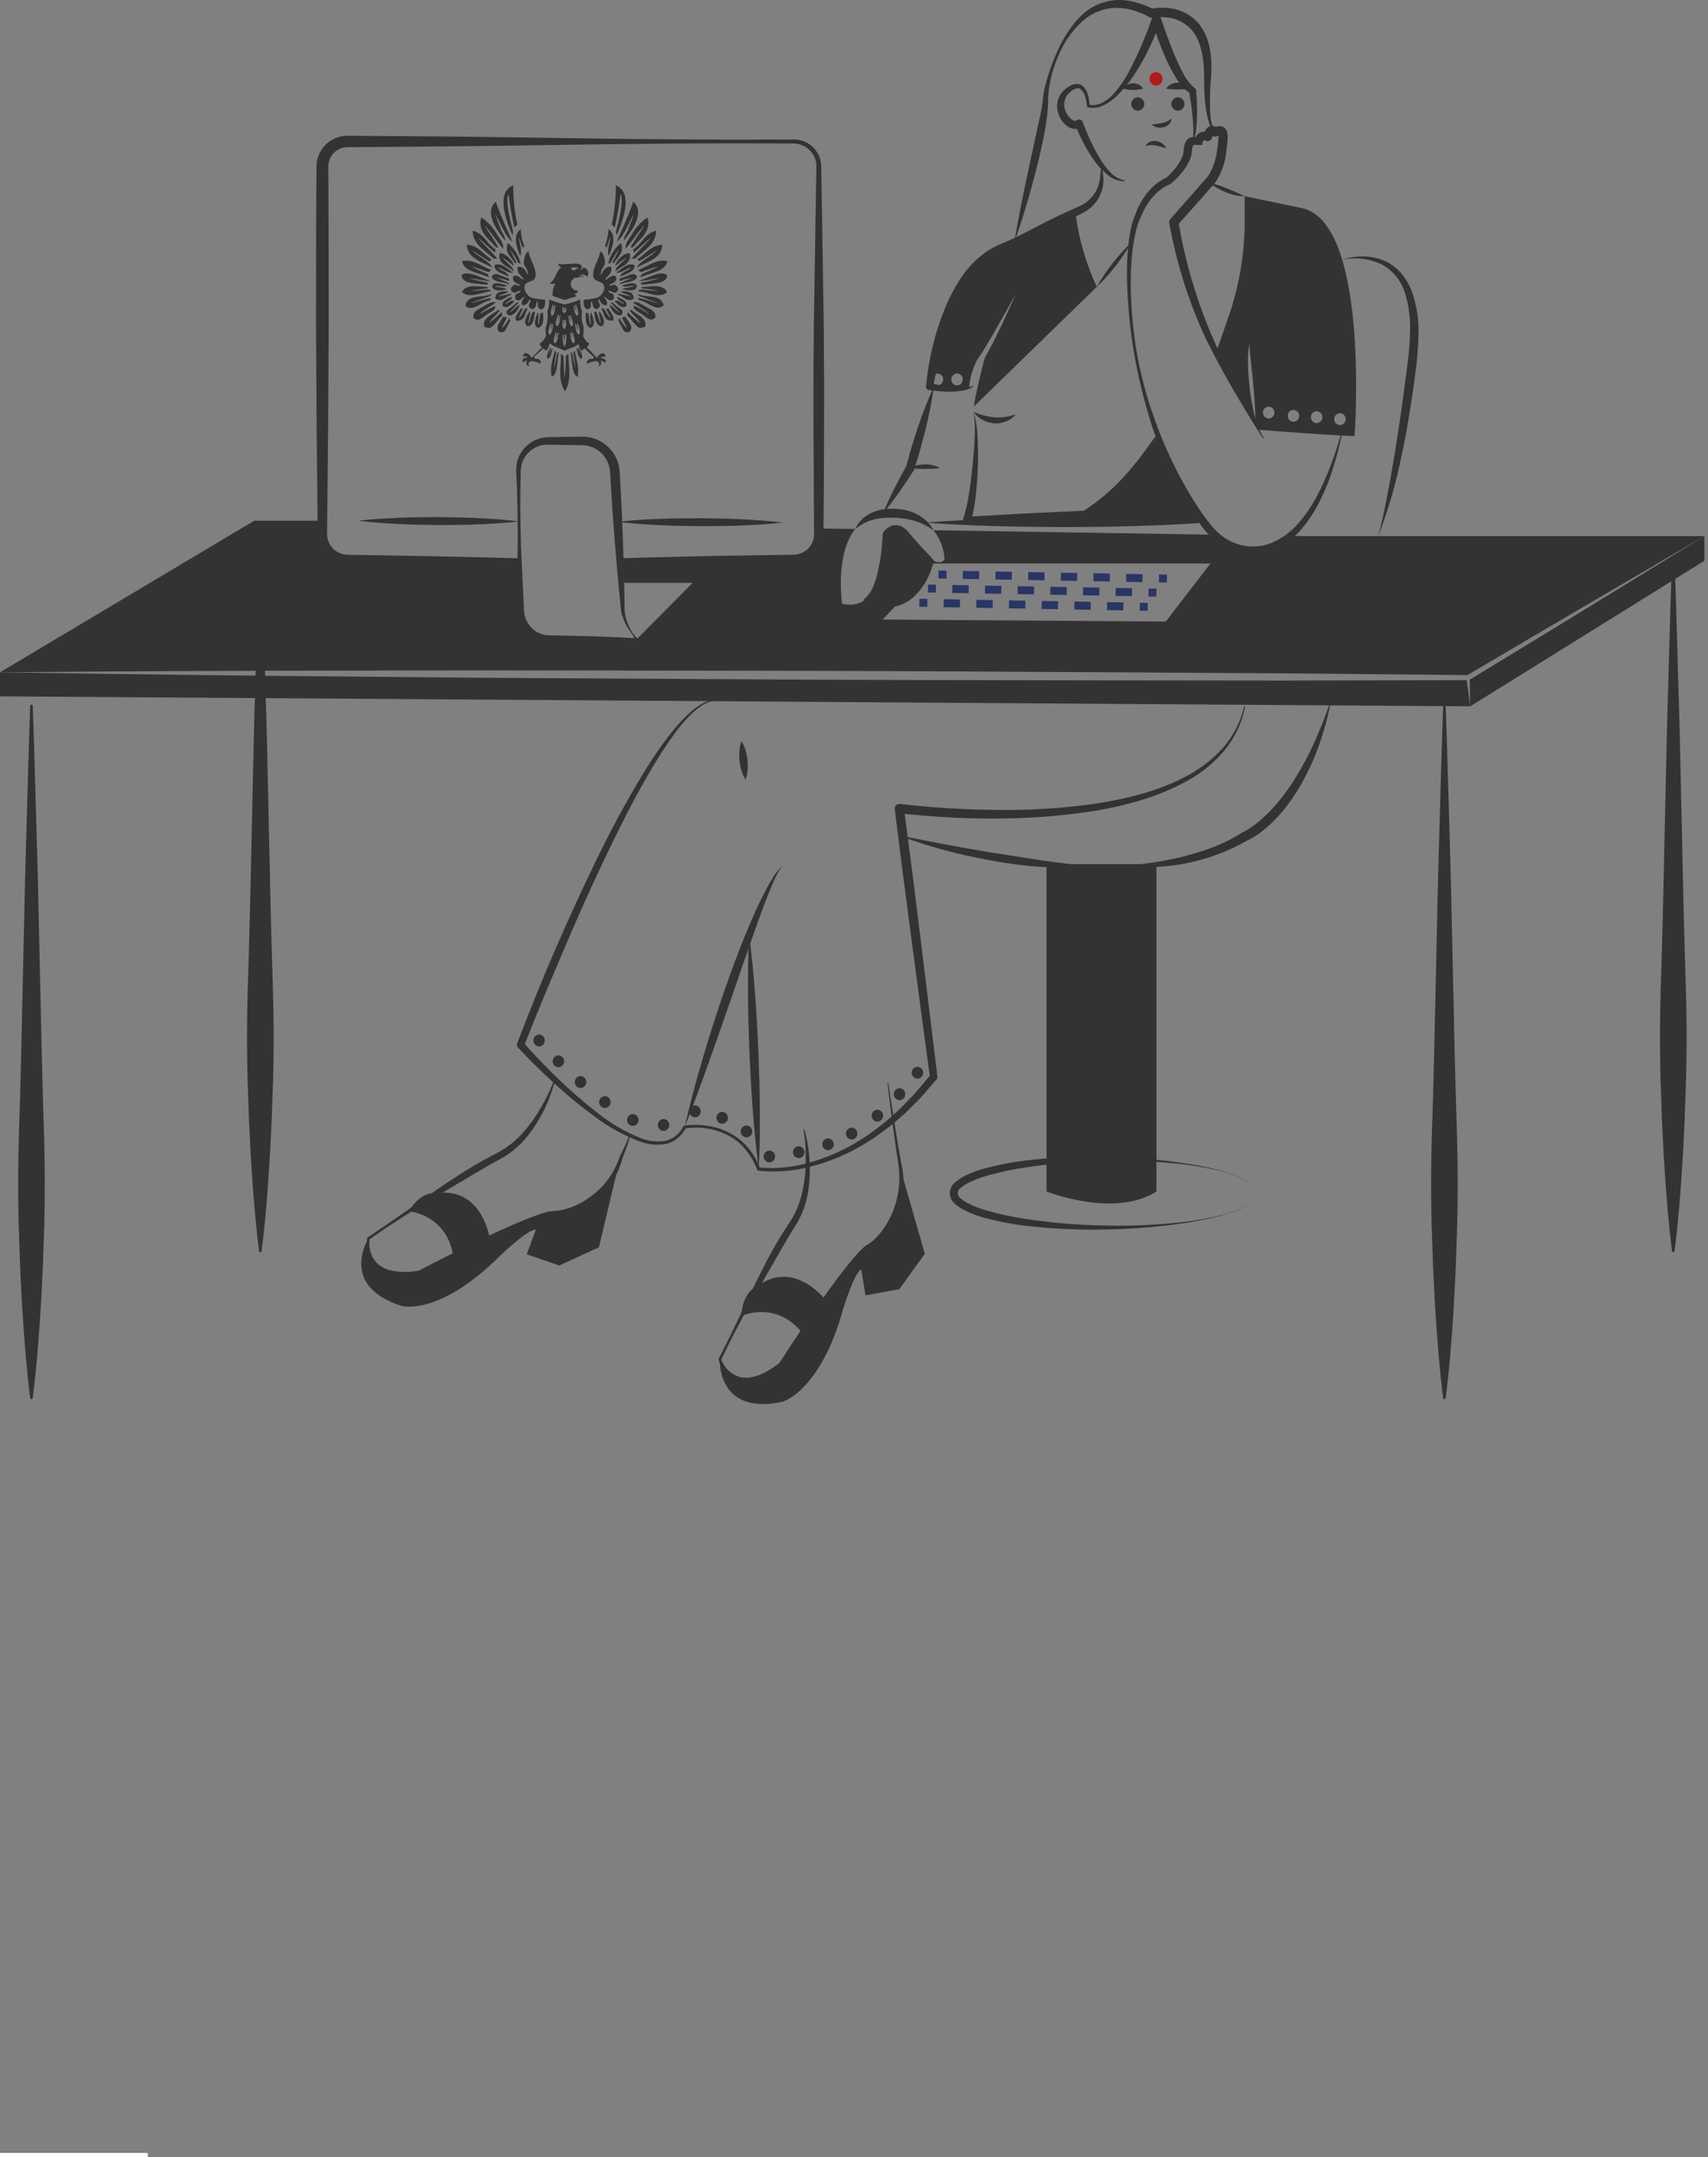 <svg width="416" height="525" viewBox="0 0 416 525" fill="none" xmlns="http://www.w3.org/2000/svg">
<rect x="0" y="0" width="416" height="525" fill="#808080" stroke="none"/>
<g clip-path="url(#clip0)">
<path fill-rule="evenodd" clip-rule="evenodd" d="M123.854 47.307C124.069 48.945 124.785 53.646 125.287 55.356C125.573 55.142 125.788 54.857 126.003 54.572C125.287 51.438 125 48.304 125 45.099C120.487 46.951 123.567 54.359 124.785 57.208C125 56.852 125 56.495 124.928 56.139C124.427 54.216 123.066 49.23 123.782 47.307" fill="#333"/>
<path fill-rule="evenodd" clip-rule="evenodd" d="M121.347 60.198C120.702 58.845 118.768 56.138 117.98 54.856C119.198 55.924 121.132 58.987 122.564 60.554C122.636 59.201 121.92 58.346 121.132 57.206C120.201 55.497 118.911 54.072 117.335 53.004H117.192C116.404 55.782 118.338 57.705 119.914 59.201C120.344 59.7 120.702 60.412 121.347 60.198Z" fill="#333"/>
<path fill-rule="evenodd" clip-rule="evenodd" d="M126.863 55.783C124.714 57.137 125.931 60.698 126.719 62.265C127.292 60.983 126.433 59.06 126.361 57.849C126.719 58.276 126.934 59.915 127.436 60.342C127.436 60.128 127.579 59.986 127.722 59.843C127.149 58.561 126.863 57.208 126.863 55.783Z" fill="#333"/>
<path fill-rule="evenodd" clip-rule="evenodd" d="M116.332 57.778C117.478 58.704 119.413 60.485 120.487 61.482C120.702 61.411 120.559 60.983 120.702 60.698C118.553 59.345 117.98 56.852 115.115 56.14C115.186 59.63 118.266 60.983 120.272 62.978C120.559 62.907 120.845 62.907 121.132 62.978C119.914 61.411 117.622 59.345 116.332 57.778Z" fill="#333"/>
<path fill-rule="evenodd" clip-rule="evenodd" d="M113.682 59.558C113.825 62.905 117.264 63.689 119.914 65.114C119.198 63.618 116.117 62.193 114.971 60.982C116.046 61.552 118.195 63.048 119.198 63.618C119.413 63.618 119.413 63.333 119.699 63.119C117.765 61.979 116.619 59.771 113.682 59.558Z" fill="#333"/>
<path fill-rule="evenodd" clip-rule="evenodd" d="M120.415 64.544C120.415 66.254 122.421 66.539 123.854 67.323C123.997 66.254 121.705 65.827 121.347 65.114C122.278 65.328 123.997 66.681 124.928 66.325C123.711 65.684 122.206 63.69 120.415 64.544Z" fill="#333"/>
<path fill-rule="evenodd" clip-rule="evenodd" d="M112.536 63.546C112.966 66.111 116.619 66.324 118.983 67.464C119.341 67.464 118.768 67.037 118.84 66.752C117.693 66.253 115.759 65.398 114.685 64.829C116.117 65.185 117.55 65.683 118.983 66.253C119.126 66.039 119.484 66.039 119.556 65.683C117.407 64.9 115.258 62.977 112.536 63.546Z" fill="#333"/>
<path fill-rule="evenodd" clip-rule="evenodd" d="M121.347 66.823C120.774 66.538 120.057 66.752 119.771 67.322C119.986 68.746 122.779 68.604 123.854 69.174C123.854 69.102 123.926 68.96 124.069 68.96C122.994 68.461 121.92 67.963 120.774 67.606C121.848 67.749 122.851 67.963 123.926 68.39C124.14 68.248 123.926 67.891 123.854 67.749C122.994 67.464 122.206 67.179 121.347 66.823Z" fill="#333"/>
<path fill-rule="evenodd" clip-rule="evenodd" d="M112.393 67.037C112.607 68.889 115.043 68.96 117.407 69.174C117.98 69.174 118.84 69.601 118.84 68.818C117.693 68.604 115.544 68.106 114.47 67.821C115.616 67.678 118.41 68.604 119.413 68.319C117.55 67.892 113.825 65.541 112.393 67.037Z" fill="#333"/>
<path fill-rule="evenodd" clip-rule="evenodd" d="M119.842 69.672C120.201 71.097 122.135 70.669 123.352 70.456C123.138 69.957 121.06 69.957 120.559 69.672C120.989 69.316 123.281 70.171 123.496 69.459C122.206 69.174 120.344 68.319 119.842 69.672Z" fill="#333"/>
<path fill-rule="evenodd" clip-rule="evenodd" d="M112.536 71.168C114.685 72.735 117.407 71.025 119.628 70.883C119.341 70.242 118.338 70.527 117.622 70.598C116.905 70.669 115.33 70.812 114.613 70.812C116.046 70.527 117.479 70.313 118.911 70.171C118.911 70.028 118.84 69.957 118.696 69.886C116.404 69.672 113.252 69.102 112.536 71.168Z" fill="#333"/>
<path fill-rule="evenodd" clip-rule="evenodd" d="M120.63 72.665C121.777 73.449 122.421 72.879 123.352 72.309C123.854 72.024 124.499 71.81 124.57 71.454C123.854 71.597 122.135 72.024 121.418 72.166C121.49 71.882 123.352 71.312 123.711 71.169C123.711 71.027 123.639 71.027 123.711 70.956C122.493 70.813 120.702 70.813 120.63 72.665Z" fill="#333"/>
<path fill-rule="evenodd" clip-rule="evenodd" d="M116.834 76.44C117.765 75.372 119.699 74.517 120.774 73.591C119.842 73.235 118.625 74.09 117.622 74.659C116.619 75.229 115.043 75.728 115.33 77.366C116.547 78.506 117.55 77.224 118.625 76.511C119.484 75.942 120.774 75.443 120.63 74.517C119.484 74.802 117.908 75.942 116.834 76.44Z" fill="#333"/>
<path fill-rule="evenodd" clip-rule="evenodd" d="M130.301 75.87C130.086 75.87 129.943 75.87 129.728 75.941C129.37 76.44 129.011 78.221 128.725 78.719C128.51 78.149 129.441 76.084 129.011 75.728C128.367 76.725 127.149 78.648 128.51 79.431C129.871 79.289 130.086 77.579 130.301 75.87Z" fill="#333"/>
<path fill-rule="evenodd" clip-rule="evenodd" d="M132.235 76.084C132.02 76.084 131.877 76.155 131.662 76.226C131.447 76.725 131.375 78.506 131.16 79.076C130.874 78.577 131.447 76.369 130.946 76.084C130.516 77.152 129.656 79.289 131.089 79.788C132.45 79.432 132.378 77.722 132.235 76.084Z" fill="#333"/>
<path fill-rule="evenodd" clip-rule="evenodd" d="M119.126 78.648C119.484 77.722 121.132 76.511 121.705 75.585C121.562 75.514 121.418 75.514 121.347 75.371C120.487 76.368 117.12 77.437 117.98 79.574C118.195 79.645 118.481 79.716 118.768 79.787C119.413 80.001 119.842 79.502 120.272 79.075C120.702 78.648 121.132 78.078 121.562 77.579C121.777 77.294 122.063 77.009 122.35 76.796C122.206 76.582 122.35 75.941 122.063 76.083C121.132 77.009 120.129 77.864 119.126 78.648Z" fill="#333"/>
<path fill-rule="evenodd" clip-rule="evenodd" d="M123.496 75.514C123.209 75.727 123.424 76.226 123.424 76.44C123.711 76.226 123.496 75.799 123.496 75.514Z" fill="#333"/>
<path fill-rule="evenodd" clip-rule="evenodd" d="M123.997 77.508C123.567 78.363 122.994 79.218 122.278 79.859C122.493 78.933 123.209 78.15 123.424 77.224L122.564 77.081C122.063 78.221 120.415 79.503 121.562 80.714C121.705 80.927 122.135 80.856 122.35 80.856C122.636 80.856 122.923 80.643 123.066 80.358C123.496 79.645 123.854 78.862 124.284 78.078C124.212 77.793 124.14 77.508 123.925 77.366" fill="#333"/>
<path fill-rule="evenodd" clip-rule="evenodd" d="M120.774 49.087C117.622 51.865 121.49 56.566 122.994 58.561C123.209 57.706 122.35 56.78 122.063 56.068C121.776 55.355 120.917 53.005 120.63 52.221C121.705 53.646 122.994 57.706 124.785 58.774C124.212 57.492 123.639 56.139 122.994 54.714C122.708 54.073 121.132 50.44 120.774 49.087Z" fill="#333"/>
<path fill-rule="evenodd" clip-rule="evenodd" d="M122.421 62.691C123.352 63.332 124.284 63.973 125.143 64.757C125.072 63.617 123.711 62.478 123.209 62.121C123.209 62.121 122.063 61.338 121.633 61.765C121.275 64.329 123.782 64.757 125.072 66.039C125.143 64.899 122.851 63.617 122.421 62.691Z" fill="#333"/>
<path fill-rule="evenodd" clip-rule="evenodd" d="M122.421 74.445C123.711 75.371 124.57 73.947 125.287 73.306C124.57 72.807 123.639 73.804 123.066 74.018C123.066 73.377 124.857 73.163 124.642 72.237C123.854 72.665 122.063 73.163 122.421 74.445Z" fill="#333"/>
<path fill-rule="evenodd" clip-rule="evenodd" d="M128.009 76.298C128.152 75.657 128.653 75.443 128.295 74.944C127.579 75.158 127.006 77.081 126.289 77.437C126.648 76.654 127.006 75.799 127.436 75.087C127.149 75.158 127.006 75.229 126.791 75.016C126.504 76.084 124.928 77.081 125.86 78.15C126.075 77.793 127.292 78.577 128.009 76.298Z" fill="#333"/>
<path fill-rule="evenodd" clip-rule="evenodd" d="M113.324 74.374C113.968 71.453 117.693 72.593 119.842 71.524C119.484 72.237 118.481 72.308 117.693 72.664C116.905 73.02 115.258 73.448 114.685 73.804C115.974 73.519 118.266 72.735 119.556 72.522C119.556 72.807 119.341 72.807 119.413 73.091C117.693 73.234 115.759 75.371 114.112 74.872H114.04C113.682 74.801 113.61 74.516 113.324 74.445" fill="#333"/>
<path fill-rule="evenodd" clip-rule="evenodd" d="M124.857 74.516L125.287 74.159C125.645 73.874 125.931 73.376 126.289 73.732C125.86 74.231 124.499 75.584 124.069 76.154C124.642 75.869 125.931 74.444 126.576 74.159C126.576 75.085 125 77.08 123.926 76.724L123.639 76.581L123.567 76.439C123.496 76.154 123.496 75.94 123.496 75.655C123.496 75.442 124.857 74.516 124.857 74.516Z" fill="#333"/>
<path fill-rule="evenodd" clip-rule="evenodd" d="M123.639 59.344C123.639 59.272 123.782 59.201 123.782 59.201C125.287 60.483 126.361 62.193 126.791 64.116L126.289 64.045C125.645 62.834 124.928 61.694 124.14 60.554C124.642 61.694 125.215 62.834 125.86 63.974H125.358C124.642 62.549 122.851 61.623 123.639 59.344Z" fill="#333"/>
<path fill-rule="evenodd" clip-rule="evenodd" d="M125.287 69.317C125.86 69.245 126.504 69.815 126.719 69.388C125.86 68.889 124.642 68.675 125 67.251C126.146 66.681 126.934 68.034 127.65 68.106C127.149 67.108 125.645 66.538 126.146 64.9C128.152 64.9 128.152 66.752 128.725 66.966C128.582 66.966 128.51 65.969 128.438 65.826C128.223 65.185 127.65 64.686 127.579 64.045C127.579 63.547 127.65 63.048 127.794 62.621C127.865 62.051 128.223 61.481 128.725 61.125C128.94 63.119 130.516 64.829 130.444 67.037C130.372 69.032 127.937 67.963 127.722 69.958C127.794 71.097 128.51 72.094 129.585 72.522C130.659 72.736 131.662 72.878 132.736 72.949C132.808 73.519 132.88 74.73 132.163 75.157C131.877 75.371 131.519 75.3 131.232 75.015C131.017 74.73 130.946 74.445 131.017 74.089C131.017 73.947 131.017 73.804 131.017 73.662C130.946 73.519 130.874 73.448 130.802 73.305C130.516 73.947 130.659 74.73 130.014 75.086C129.871 75.229 129.656 75.229 129.441 75.229C129.155 74.873 128.868 74.873 128.797 74.374C128.797 73.947 129.513 73.234 129.011 72.807C128.367 74.516 127.579 74.089 127.364 74.374C126.504 73.59 127.65 72.736 127.794 72.166C127.006 72.522 126.504 73.733 125.501 72.736C125.501 72.379 125.501 72.094 125.573 71.738C125.86 71.24 126.648 71.453 126.862 70.884C126.361 70.527 125.716 71.382 125.143 71.24C124.642 71.097 124.284 70.527 124.499 70.029C124.713 69.744 125 69.459 125.287 69.317Z" fill="#333"/>
<path fill-rule="evenodd" clip-rule="evenodd" d="M151.146 47.307C150.931 48.945 150.215 53.646 149.714 55.356C149.427 55.142 149.212 54.857 148.997 54.572C149.714 51.438 150 48.304 150 45.099C154.513 46.951 151.433 54.359 150.215 57.208C150.072 56.852 150 56.495 150.072 56.139C150.573 54.216 151.934 49.23 151.218 47.307" fill="#333"/>
<path fill-rule="evenodd" clip-rule="evenodd" d="M153.582 60.198C154.226 58.845 156.232 56.138 156.948 54.856C155.731 55.924 153.797 58.987 152.364 60.554C152.292 59.201 153.009 58.346 153.797 57.206C154.728 55.497 156.017 54.072 157.593 53.004H157.736C158.524 55.782 156.59 57.705 155.014 59.201C154.656 59.628 154.298 60.412 153.582 60.198Z" fill="#333"/>
<path fill-rule="evenodd" clip-rule="evenodd" d="M148.209 55.783C150.358 57.137 149.069 60.698 148.281 62.265C147.708 60.983 148.567 59.06 148.639 57.849C148.281 58.276 148.066 59.915 147.636 60.342C147.636 60.128 147.493 59.986 147.35 59.843C147.779 58.561 148.138 57.208 148.209 55.783Z" fill="#333"/>
<path fill-rule="evenodd" clip-rule="evenodd" d="M158.596 57.778C157.45 58.704 155.516 60.485 154.441 61.482C154.226 61.411 154.37 60.983 154.226 60.698C156.375 59.345 156.948 56.852 159.814 56.14C159.742 59.63 156.662 60.983 154.656 62.978C154.37 62.907 154.083 62.907 153.797 62.978C155.086 61.411 157.378 59.345 158.596 57.778Z" fill="#333"/>
<path fill-rule="evenodd" clip-rule="evenodd" d="M161.318 59.558C161.175 62.905 157.736 63.689 155.086 65.114C155.802 63.618 158.883 62.193 159.957 60.982C158.883 61.552 156.734 63.048 155.659 63.547C155.516 63.547 155.444 63.262 155.229 63.048C157.235 61.979 158.309 59.771 161.318 59.558Z" fill="#333"/>
<path fill-rule="evenodd" clip-rule="evenodd" d="M154.585 64.544C154.585 66.254 152.579 66.539 151.146 67.323C151.003 66.254 153.367 65.827 153.653 65.114C152.722 65.328 151.003 66.681 150.072 66.325C151.289 65.684 152.794 63.69 154.585 64.544Z" fill="#333"/>
<path fill-rule="evenodd" clip-rule="evenodd" d="M162.536 63.546C162.106 66.111 158.453 66.324 156.089 67.464C155.731 67.464 156.304 67.037 156.232 66.752C157.378 66.253 159.312 65.398 160.387 64.829C158.954 65.185 157.521 65.683 156.089 66.253C155.946 66.039 155.587 66.039 155.516 65.683C157.665 64.9 159.814 62.977 162.536 63.546Z" fill="#333"/>
<path fill-rule="evenodd" clip-rule="evenodd" d="M133.453 87.409C132.808 86.625 133.668 85.556 133.954 84.559C134.026 84.488 134.026 84.773 134.169 84.773C133.954 85.272 133.811 85.984 133.668 86.483C133.883 85.984 134.097 85.414 134.312 84.915C134.456 84.915 134.527 84.844 134.599 84.915C134.312 85.699 134.312 86.767 133.453 87.409Z" fill="#333"/>
<path fill-rule="evenodd" clip-rule="evenodd" d="M134.384 91.683C135.817 91.256 135.673 87.979 136.103 85.771C136.103 85.486 135.888 85.985 135.745 85.914C135.53 86.982 135.172 88.692 134.957 89.689C134.957 88.763 135.315 86.768 135.458 85.842C135.315 85.7 135.315 85.415 135.1 85.344C134.742 87.267 133.811 89.261 134.384 91.683Z" fill="#333"/>
<path fill-rule="evenodd" clip-rule="evenodd" d="M141.547 87.409C142.192 86.625 141.332 85.556 141.046 84.559C140.974 84.488 140.974 84.773 140.831 84.773C140.974 85.2 141.189 85.984 141.332 86.411C141.118 85.913 140.903 85.343 140.688 84.844C140.544 84.844 140.473 84.773 140.401 84.844C140.688 85.699 140.688 86.767 141.547 87.409Z" fill="#333"/>
<path fill-rule="evenodd" clip-rule="evenodd" d="M140.688 91.683C139.255 91.256 139.398 87.979 138.969 85.771C138.969 85.486 139.183 85.985 139.327 85.914C139.542 86.982 139.9 88.692 140.115 89.689C140.115 88.763 139.756 86.768 139.613 85.842C139.756 85.7 139.756 85.415 139.971 85.344C140.258 87.267 141.189 89.261 140.688 91.683Z" fill="#333"/>
<path fill-rule="evenodd" clip-rule="evenodd" d="M153.582 66.823C154.155 66.538 154.871 66.752 155.158 67.322C154.943 68.746 152.149 68.604 151.075 69.174C151.075 69.102 151.003 68.96 150.86 68.96C151.934 68.461 153.009 67.963 154.155 67.606C153.08 67.749 152.006 67.963 151.003 68.39C150.788 68.248 151.003 67.891 151.075 67.749C151.934 67.464 152.794 67.179 153.582 66.823Z" fill="#333"/>
<path fill-rule="evenodd" clip-rule="evenodd" d="M162.536 67.037C162.321 68.889 159.885 68.96 157.521 69.174C156.948 69.174 156.089 69.601 156.089 68.818C157.235 68.604 159.384 68.106 160.458 67.821C159.312 67.678 156.519 68.604 155.516 68.319C157.45 67.892 161.175 65.541 162.536 67.037Z" fill="#333"/>
<path fill-rule="evenodd" clip-rule="evenodd" d="M155.158 69.672C154.799 71.097 152.865 70.669 151.648 70.456C151.862 69.957 153.94 69.957 154.441 69.672C154.011 69.316 151.719 70.171 151.576 69.459C152.794 69.174 154.656 68.319 155.158 69.672Z" fill="#333"/>
<path fill-rule="evenodd" clip-rule="evenodd" d="M162.464 71.168C160.315 72.735 157.593 71.025 155.444 70.883C155.731 70.242 156.733 70.527 157.45 70.598C158.166 70.669 159.742 70.812 160.458 70.812C159.026 70.527 157.593 70.313 156.16 70.171C156.16 70.028 156.232 69.957 156.375 69.886C158.596 69.672 161.748 69.102 162.464 71.168Z" fill="#333"/>
<path fill-rule="evenodd" clip-rule="evenodd" d="M154.37 72.665C153.224 73.449 152.579 72.879 151.648 72.309C151.146 72.024 150.501 71.81 150.43 71.454C151.146 71.597 152.865 72.024 153.582 72.166C153.51 71.882 151.648 71.312 151.289 71.169C151.289 71.027 151.361 71.027 151.289 70.956C152.507 70.813 154.298 70.813 154.37 72.665Z" fill="#333"/>
<path fill-rule="evenodd" clip-rule="evenodd" d="M158.095 76.44C157.163 75.372 155.229 74.517 154.155 73.591C155.086 73.235 156.304 74.09 157.307 74.659C158.309 75.229 159.885 75.728 159.599 77.295C158.381 78.435 157.378 77.153 156.304 76.44C155.444 75.87 154.155 75.372 154.298 74.446C155.516 74.731 157.092 75.87 158.095 76.44Z" fill="#333"/>
<path fill-rule="evenodd" clip-rule="evenodd" d="M144.699 75.87C144.914 75.87 145.057 75.87 145.272 75.941C145.559 76.44 145.989 78.221 146.275 78.719C146.49 78.149 145.559 76.084 145.989 75.728C146.633 76.725 147.851 78.648 146.49 79.431C145.129 79.289 144.914 77.579 144.699 75.87Z" fill="#333"/>
<path fill-rule="evenodd" clip-rule="evenodd" d="M142.693 76.084C142.908 76.084 143.052 76.155 143.267 76.226C143.481 76.725 143.553 78.506 143.768 79.076C144.054 78.577 143.481 76.369 143.983 76.084C144.413 77.152 145.272 79.289 143.84 79.788C142.55 79.432 142.622 77.722 142.693 76.084Z" fill="#333"/>
<path fill-rule="evenodd" clip-rule="evenodd" d="M155.946 78.648C155.587 77.722 153.94 76.511 153.367 75.585C153.51 75.514 153.653 75.514 153.725 75.371C154.585 76.368 157.951 77.437 157.092 79.574C156.877 79.645 156.59 79.716 156.304 79.787C155.659 80.001 155.229 79.502 154.799 79.075C154.37 78.648 153.94 78.078 153.51 77.579C153.295 77.294 153.009 77.009 152.722 76.796C152.865 76.582 152.722 75.941 153.009 76.083C153.868 77.009 154.871 77.864 155.946 78.648Z" fill="#333"/>
<path fill-rule="evenodd" clip-rule="evenodd" d="M151.433 75.514C151.719 75.727 151.504 76.226 151.504 76.44C151.218 76.226 151.504 75.799 151.433 75.514Z" fill="#333"/>
<path fill-rule="evenodd" clip-rule="evenodd" d="M150.931 77.508C151.361 78.363 151.934 79.218 152.65 79.859C152.435 78.933 151.719 78.15 151.504 77.224L152.364 77.081C152.865 78.221 154.513 79.503 153.367 80.714C153.223 80.927 152.794 80.856 152.579 80.856C152.292 80.856 152.006 80.643 151.862 80.358C151.433 79.645 151.074 78.862 150.645 78.078C150.716 77.793 150.788 77.508 151.003 77.366" fill="#333"/>
<path fill-rule="evenodd" clip-rule="evenodd" d="M154.226 49.087C157.378 51.865 153.51 56.566 152.006 58.561C151.791 57.706 152.65 56.78 152.937 56.068C153.224 55.355 154.083 53.005 154.37 52.221C153.295 53.646 152.006 57.706 150.215 58.774C150.788 57.492 151.361 56.139 152.006 54.714C152.292 54.073 153.868 50.44 154.226 49.087Z" fill="#333"/>
<path fill-rule="evenodd" clip-rule="evenodd" d="M152.579 62.691C151.648 63.332 150.716 63.973 149.857 64.757C149.928 63.617 151.289 62.478 151.791 62.121C151.791 62.121 152.937 61.338 153.438 61.765C153.797 64.329 151.289 64.757 149.928 66.039C149.713 64.899 152.077 63.617 152.579 62.691Z" fill="#333"/>
<path fill-rule="evenodd" clip-rule="evenodd" d="M152.579 74.445C151.289 75.371 150.43 73.947 149.714 73.306C150.43 72.807 151.361 73.804 151.934 74.018C151.934 73.377 150.143 73.163 150.358 72.237C151.146 72.665 152.865 73.163 152.579 74.445Z" fill="#333"/>
<path fill-rule="evenodd" clip-rule="evenodd" d="M146.991 76.298C146.848 75.657 146.347 75.443 146.705 74.944C147.421 75.158 147.994 77.081 148.711 77.437C148.352 76.654 147.994 75.87 147.564 75.087C147.851 75.158 147.994 75.229 148.209 75.016C148.496 76.084 150.072 77.081 149.14 78.15C148.926 77.793 147.636 78.577 146.991 76.298Z" fill="#333"/>
<path fill-rule="evenodd" clip-rule="evenodd" d="M161.676 74.374C161.031 71.453 157.307 72.593 155.229 71.524C155.587 72.237 156.59 72.308 157.307 72.664C158.023 73.02 159.742 73.448 160.315 73.804C159.026 73.519 156.662 72.735 155.372 72.45C155.372 72.735 155.587 72.735 155.516 73.02C157.235 73.163 159.169 75.3 160.817 74.801H160.888C161.175 74.73 161.318 74.445 161.605 74.374" fill="#333"/>
<path fill-rule="evenodd" clip-rule="evenodd" d="M150.215 74.516C150.072 74.373 149.928 74.302 149.785 74.159C149.427 73.874 149.14 73.376 148.782 73.732C149.212 74.231 150.573 75.584 151.003 76.154C150.43 75.869 149.14 74.444 148.496 74.159C148.496 75.085 150.072 77.08 151.146 76.724L151.433 76.581L151.504 76.439C151.576 76.154 151.576 75.94 151.576 75.655C151.576 75.442 150.215 74.516 150.215 74.516Z" fill="#333"/>
<path fill-rule="evenodd" clip-rule="evenodd" d="M151.289 59.344C151.289 59.272 151.218 59.201 151.146 59.201C149.642 60.483 148.567 62.193 148.138 64.116L148.639 64.045C149.284 62.834 150 61.694 150.788 60.554C150.287 61.766 149.713 62.905 149.069 63.974H149.57C150.358 62.62 152.077 61.623 151.289 59.344Z" fill="#333"/>
<path fill-rule="evenodd" clip-rule="evenodd" d="M149.785 69.317C149.212 69.245 148.567 69.815 148.352 69.388C149.212 68.889 150.43 68.675 150 67.251C148.854 66.681 148.138 68.034 147.35 68.106C147.851 67.108 149.355 66.538 148.782 64.9C146.777 64.9 146.848 66.752 146.203 66.966C146.347 66.966 146.418 65.969 146.49 65.826C146.705 65.185 147.278 64.686 147.35 64.045C147.35 63.547 147.278 63.048 147.135 62.621C147.063 62.051 146.705 61.481 146.203 61.125C145.989 63.119 144.413 64.829 144.484 67.037C144.556 69.032 146.991 67.963 147.206 69.958C147.135 71.097 146.418 72.094 145.344 72.522C144.269 72.736 143.266 72.878 142.192 72.949C142.12 73.519 142.049 74.73 142.765 75.157C143.052 75.371 143.41 75.3 143.696 75.015C143.911 74.73 143.983 74.445 143.911 74.089C143.911 73.947 143.911 73.804 143.911 73.662C143.983 73.519 144.054 73.448 144.126 73.305C144.413 73.947 144.269 74.73 144.914 75.086C145.057 75.229 145.272 75.229 145.487 75.229C145.774 74.873 146.06 74.873 146.132 74.374C146.203 73.947 145.415 73.234 145.917 72.807C146.562 74.516 147.35 74.089 147.564 74.374C148.424 73.59 147.278 72.736 147.135 72.166C147.923 72.522 148.424 73.733 149.499 72.736C149.499 72.379 149.499 72.094 149.427 71.738C149.14 71.24 148.352 71.453 148.138 70.884C148.639 70.527 149.284 71.382 149.857 71.24C150.358 71.097 150.716 70.527 150.501 70.029C150.287 69.744 150.072 69.459 149.785 69.317Z" fill="#333"/>
<path fill-rule="evenodd" clip-rule="evenodd" d="M138.467 86.197C138.18 86.197 138.037 86.554 137.822 86.625C137.751 87.907 137.751 90.614 137.536 91.825C137.321 90.543 137.321 87.907 137.249 86.625C136.963 86.554 136.891 86.126 136.605 86.197C136.748 88.833 135.817 91.825 137.321 94.745L137.607 95.244L137.894 94.745C139.255 91.825 138.395 88.762 138.467 86.197Z" fill="#333"/>
<path fill-rule="evenodd" clip-rule="evenodd" d="M140.974 67.179C141.547 67.179 141.977 67.037 142.12 67.393C141.117 67.179 140.043 68.034 139.9 67.393C139.9 67.963 139.255 68.034 139.112 68.532C138.825 69.387 139.255 70.385 140.115 70.669C140.115 70.669 140.115 70.669 140.186 70.669C140.401 70.741 140.616 70.741 140.831 70.741C140.688 71.168 140.258 71.738 139.685 71.382C139.9 71.595 140.186 71.809 140.401 72.094L137.536 73.02L134.527 72.023C134.599 71.809 134.599 71.524 134.599 71.311C134.599 70.527 134.885 69.743 135.315 69.031C134.957 69.174 134.026 69.174 133.954 68.817C135.387 68.105 135.387 65.754 136.819 65.042C136.246 65.042 136.032 64.472 135.888 64.116C137.106 64.829 141.404 63.333 141.691 64.9C141.762 65.398 141.261 65.541 141.332 65.826C141.619 65.612 141.905 65.398 142.12 65.113C142.908 65.256 143.41 66.039 143.266 66.823C143.195 67.037 143.123 67.25 142.98 67.393C142.55 66.752 141.619 66.68 140.974 67.179ZM139.255 65.113C138.682 65.113 139.47 65.897 139.828 65.826C140.186 65.754 140.473 65.185 140.974 65.47C140.974 65.042 140.043 65.042 139.255 65.113Z" fill="#333"/>
<path fill-rule="evenodd" clip-rule="evenodd" d="M142.12 79.503C141.691 78.292 141.547 77.01 141.762 75.799C141.404 74.873 141.261 73.876 141.332 72.879C140.115 73.449 138.825 73.805 137.536 74.09C136.246 73.805 134.957 73.377 133.739 72.879C133.811 73.876 133.668 74.873 133.309 75.799C133.524 77.082 133.381 78.364 132.951 79.503C132.951 79.503 132.235 83.35 135.458 84.49C138.682 85.629 136.39 85.629 139.613 84.49C142.837 83.35 142.049 79.503 142.12 79.503ZM139.9 74.375C140.043 74.802 140.186 75.657 140.401 76.013C140.33 75.514 140.186 74.802 140.115 74.303C140.258 74.303 140.258 74.019 140.33 74.09C140.473 75.087 141.261 76.227 140.544 76.939C139.756 76.227 139.9 75.087 139.685 74.303C139.685 74.303 139.756 74.375 139.9 74.375ZM134.599 74.09C134.67 73.947 134.67 74.232 134.814 74.303C134.742 74.802 134.599 75.514 134.527 76.013C134.742 75.443 134.885 74.945 135.029 74.375C135.172 74.375 135.244 74.303 135.315 74.303C135.1 75.158 135.244 76.227 134.456 76.939C133.739 76.227 134.456 75.087 134.599 74.09ZM133.883 81.498C133.166 80.785 133.883 79.646 134.097 78.649C134.169 78.577 134.169 78.791 134.312 78.862C134.241 79.361 134.097 80.144 134.026 80.572C134.241 80.002 134.384 79.503 134.456 78.933C134.599 78.933 134.599 78.862 134.742 78.862C134.527 79.717 134.67 80.785 133.883 81.498ZM135.172 83.635C134.456 82.922 135.172 81.783 135.387 80.785C135.458 80.714 135.458 80.928 135.602 80.999C135.53 81.498 135.387 82.281 135.315 82.709C135.53 82.139 135.673 81.64 135.817 81.07C135.96 81.07 135.96 80.928 136.103 80.999C135.817 81.783 135.96 82.922 135.172 83.635ZM135.673 79.432C134.957 78.72 135.673 77.58 135.888 76.583C135.96 76.44 135.96 76.725 136.103 76.797C136.032 77.295 135.888 78.079 135.817 78.506C136.032 77.936 136.175 77.438 136.246 76.868C136.39 76.868 136.461 76.797 136.533 76.868C136.318 77.651 136.461 78.791 135.673 79.432ZM137.607 84.204L137.536 84.418L137.393 84.204C137.034 83.278 136.963 82.281 137.106 81.355C137.249 81.355 137.249 81.498 137.321 81.498C137.321 82.068 137.321 82.638 137.464 83.207C137.536 82.638 137.536 82.068 137.607 81.498C137.679 81.498 137.751 81.355 137.894 81.355C138.037 82.281 137.894 83.278 137.607 84.204ZM137.536 80.002L137.464 80.144L137.321 80.002C136.748 79.218 137.106 78.435 137.034 77.794C137.178 77.794 137.178 77.865 137.249 77.936C137.249 78.364 137.321 78.862 137.321 79.29C137.393 78.862 137.393 78.364 137.464 77.936C137.536 77.936 137.607 77.794 137.751 77.794C137.822 78.506 138.109 79.218 137.536 80.002ZM137.536 76.156L137.393 76.227L137.321 76.156C136.748 75.657 137.106 75.158 137.034 74.731C137.178 74.731 137.178 74.802 137.321 74.802C137.321 75.087 137.393 75.443 137.464 75.728C137.536 75.443 137.536 75.158 137.607 74.873C137.679 74.873 137.751 74.802 137.822 74.802C137.822 75.23 138.109 75.728 137.536 76.156ZM138.61 76.939C138.754 77.509 138.897 78.007 139.112 78.577C139.04 78.15 138.897 77.366 138.825 76.868C138.968 76.868 138.968 76.583 139.04 76.654C139.183 77.651 139.971 78.791 139.255 79.503C138.467 78.791 138.61 77.651 138.395 76.868H138.682L138.61 76.939ZM139.685 83.635C138.897 82.922 139.04 81.783 138.825 80.999C138.968 80.999 139.04 81.07 139.112 81.07C139.255 81.64 139.398 82.139 139.542 82.709C139.47 82.281 139.327 81.498 139.255 80.999C139.398 80.999 139.327 80.714 139.47 80.785C139.613 81.783 140.401 82.922 139.685 83.635ZM140.903 81.498C140.115 80.785 140.258 79.646 140.043 78.862C140.186 78.862 140.258 78.933 140.33 78.933C140.473 79.503 140.616 80.073 140.831 80.572C140.759 80.144 140.616 79.361 140.544 78.862C140.688 78.862 140.688 78.577 140.759 78.649C140.903 79.646 141.691 80.785 140.903 81.498Z" fill="#333"/>
<path fill-rule="evenodd" clip-rule="evenodd" d="M147.35 88.334C147.923 87.622 147.063 87.124 146.347 87.195C146.49 86.838 146.92 86.696 147.278 86.838C147.278 86.838 147.278 86.838 147.35 86.838C147.421 86.838 147.493 86.91 147.493 86.981C147.493 85.414 145.917 85.912 145.415 87.124C144.556 86.269 143.84 85.343 142.908 84.559C143.123 84.203 143.41 83.989 143.553 83.633C142.837 83.206 142.264 82.493 141.977 81.71L141.762 82.28L140.186 81.71L139.971 81.924C140.974 82.85 140.831 84.417 141.619 85.343C141.977 85.343 142.049 84.844 142.407 84.844C143.123 85.556 143.911 86.198 144.628 86.91C144.628 87.195 144.413 87.408 144.126 87.408C143.983 87.408 143.911 87.337 143.768 87.266C143.338 87.48 142.407 88.192 143.338 88.619C143.267 88.477 143.338 88.334 143.41 88.263C144.341 88.121 145.63 87.266 145.989 88.691C145.917 88.833 145.845 88.975 145.63 89.047C146.347 89.332 146.633 88.192 146.275 87.764C146.777 87.836 147.063 88.049 147.35 88.334Z" fill="#333"/>
<path fill-rule="evenodd" clip-rule="evenodd" d="M133.309 82.494L133.023 81.568C132.736 82.423 132.163 83.207 131.375 83.705C131.59 84.061 131.805 84.275 132.02 84.631C131.089 85.344 130.373 86.27 129.441 87.124C128.94 85.913 127.436 85.344 127.364 86.911C127.65 86.626 128.08 86.626 128.367 86.911C128.438 86.982 128.438 86.982 128.51 87.053C127.722 86.982 126.934 87.481 127.436 88.193C127.65 88.05 128.009 87.694 128.367 87.765C128.009 88.264 128.295 89.404 129.011 89.048C128.868 89.048 128.797 88.905 128.653 88.691C129.011 87.267 130.301 88.122 131.232 88.264C131.375 88.335 131.375 88.478 131.304 88.62C132.235 88.264 131.375 87.481 130.946 87.267C130.659 87.552 130.158 87.267 130.086 86.839C130.802 86.127 131.59 85.486 132.307 84.845C132.665 84.845 132.736 85.272 133.095 85.344C133.954 84.346 133.811 82.708 134.885 81.924L134.814 81.853L133.309 82.494Z" fill="#333"/>
</g>
<path d="M240.646 85.677C240.491 85.958 240.336 86.248 240.162 86.529C240.085 86.674 239.988 86.819 239.92 86.955C239.872 87.081 239.823 87.226 239.785 87.361C239.611 87.932 239.456 88.552 239.311 89.152L238.42 92.8C238.14 94.02 237.869 95.239 237.617 96.458C237.462 97.271 237.307 98.075 237.21 98.926L267.134 69.816C264.458 64.077 262.698 57.954 261.918 51.67C257.272 53.876 251.33 56.615 243.307 59.944C229.981 65.47 226.4 94.078 226.4 94.078C226.4 94.078 232.546 95.433 236.01 94.426C236.067 93.724 236.167 93.026 236.31 92.336C236.573 91.023 236.982 89.744 237.53 88.523C237.807 87.897 238.141 87.298 238.527 86.732C238.623 86.587 238.74 86.442 238.865 86.287L239.127 85.89C239.311 85.629 239.475 85.358 239.64 85.087C240.995 82.91 242.282 80.655 243.549 78.409L247.372 71.645C246.327 74.016 245.253 76.374 244.149 78.719C243.027 81.052 241.904 83.384 240.646 85.677ZM228.326 93.807C227.95 93.793 227.594 93.635 227.333 93.364C227.071 93.093 226.925 92.731 226.925 92.355C226.925 91.979 227.071 91.617 227.333 91.346C227.594 91.076 227.95 90.917 228.326 90.903C228.702 90.917 229.059 91.076 229.32 91.346C229.581 91.617 229.727 91.979 229.727 92.355C229.727 92.731 229.581 93.093 229.32 93.364C229.059 93.635 228.702 93.793 228.326 93.807V93.807ZM233.088 93.807C232.712 93.793 232.356 93.635 232.094 93.364C231.833 93.093 231.687 92.731 231.687 92.355C231.687 91.979 231.833 91.617 232.094 91.346C232.356 91.076 232.712 90.917 233.088 90.903C233.464 90.917 233.82 91.076 234.081 91.346C234.343 91.617 234.489 91.979 234.489 92.355C234.489 92.731 234.343 93.093 234.081 93.364C233.82 93.635 233.464 93.793 233.088 93.807V93.807Z" fill="#333"/>
<path d="M237.13 100.25C238.742 100.954 240.454 101.402 242.204 101.578C243.042 101.65 243.887 101.618 244.718 101.484C245.579 101.379 246.417 101.111 247.368 100.9C246.739 101.646 245.932 102.222 245.022 102.575C244.096 102.958 243.091 103.112 242.092 103.025C241.1 102.95 240.137 102.661 239.267 102.179C238.405 101.724 237.671 101.061 237.13 100.25V100.25Z" fill="#333"/>
<path d="M151.582 146.521C151.428 145.195 151.35 143.86 151.35 142.524L151.582 146.521Z" fill="#333"/>
<path d="M151.65 147.702L151.582 146.521C151.826 149.168 152.617 151.735 153.905 154.06C151.456 150.47 151.65 147.702 151.65 147.702Z" fill="#333"/>
<path d="M153.992 154.196C154.302 154.651 154.66 155.116 155.056 155.59C154.656 155.162 154.3 154.695 153.992 154.196Z" fill="#333"/>
<path d="M358.076 171.916L0 169.487V163.632C29.798 164.106 59.595 164.464 89.393 164.706C119.191 165.035 148.988 165.142 178.786 165.316C208.584 165.529 238.391 165.538 268.189 165.596L312.89 165.645L357.243 165.548L358.076 171.916Z" fill="#333"/>
<path d="M415.116 130.476V136.486L358.075 171.916L357.969 165.423L372.234 156.751L386.537 148.012L415.116 130.476Z" fill="#333"/>
<path d="M223.915 146.702L225.85 146.737" stroke="#273665" stroke-width="1.936" stroke-miterlimit="10"/>
<path d="M229.831 146.809L275.616 147.634" stroke="#273665" stroke-width="1.936" stroke-miterlimit="10" stroke-dasharray="3.98 3.98"/>
<path d="M277.607 147.67L279.542 147.705" stroke="#273665" stroke-width="1.936" stroke-miterlimit="10"/>
<path d="M226.032 143.239L227.967 143.274" stroke="#273665" stroke-width="1.936" stroke-miterlimit="10"/>
<path d="M231.948 143.346L277.733 144.171" stroke="#273665" stroke-width="1.936" stroke-miterlimit="10" stroke-dasharray="3.98 3.98"/>
<path d="M279.724 144.207L281.659 144.242" stroke="#273665" stroke-width="1.936" stroke-miterlimit="10"/>
<path d="M228.587 139.819L230.522 139.854" stroke="#273665" stroke-width="1.936" stroke-miterlimit="10"/>
<path d="M234.503 139.926L280.289 140.751" stroke="#273665" stroke-width="1.936" stroke-miterlimit="10" stroke-dasharray="3.98 3.98"/>
<path d="M282.279 140.787L284.214 140.822" stroke="#273665" stroke-width="1.936" stroke-miterlimit="10"/>
<path d="M63.72 136.036C64.218 150.074 64.547 164.112 64.966 178.15L65.901 220.264C66.072 227.283 66.269 234.302 66.493 241.321C66.691 248.34 66.702 255.359 66.524 262.378L66.158 272.906C65.973 276.416 65.849 279.925 65.6 283.435C65.167 290.454 64.613 297.473 63.72 304.492C63.711 304.568 63.674 304.637 63.616 304.688C63.559 304.738 63.485 304.766 63.409 304.766C63.332 304.766 63.258 304.738 63.201 304.688C63.144 304.637 63.107 304.568 63.097 304.492C62.204 297.473 61.651 290.454 61.218 283.435C60.968 279.925 60.844 276.416 60.659 272.906L60.293 262.378C60.113 255.359 60.123 248.34 60.324 241.321C60.555 234.302 60.753 227.283 60.916 220.264L61.851 178.15C62.27 164.112 62.599 150.074 63.097 136.036C63.1 135.955 63.134 135.879 63.192 135.823C63.25 135.767 63.328 135.735 63.409 135.735C63.489 135.735 63.567 135.767 63.625 135.823C63.683 135.879 63.717 135.955 63.72 136.036H63.72Z" fill="#333"/>
<path d="M7.977 171.808C8.474 185.846 8.803 199.884 9.223 213.922L10.158 256.036C10.328 263.055 10.526 270.074 10.749 277.093C10.948 284.112 10.958 291.131 10.78 298.15L10.415 308.678C10.229 312.188 10.106 315.697 9.856 319.207C9.423 326.226 8.87 333.245 7.977 340.264C7.967 340.34 7.93 340.409 7.873 340.46C7.815 340.51 7.741 340.538 7.665 340.538C7.589 340.538 7.515 340.51 7.457 340.46C7.4 340.409 7.363 340.34 7.353 340.264C6.461 333.245 5.907 326.226 5.474 319.207C5.224 315.697 5.101 312.188 4.915 308.678L4.55 298.15C4.369 291.131 4.38 284.112 4.581 277.093C4.812 270.074 5.009 263.055 5.173 256.036L6.107 213.922C6.527 199.884 6.856 185.845 7.353 171.808C7.356 171.727 7.39 171.65 7.448 171.594C7.507 171.538 7.584 171.507 7.665 171.507C7.746 171.507 7.823 171.538 7.881 171.594C7.94 171.65 7.974 171.727 7.976 171.808H7.977Z" fill="#333"/>
<path d="M407.86 136.036C408.357 150.074 408.686 164.112 409.106 178.15L410.04 220.264C410.212 227.283 410.409 234.302 410.633 241.321C410.831 248.34 410.841 255.359 410.664 262.378L410.298 272.906C410.113 276.416 409.989 279.925 409.739 283.435C409.306 290.454 408.753 297.473 407.86 304.492C407.85 304.568 407.813 304.637 407.756 304.688C407.699 304.738 407.625 304.766 407.548 304.766C407.472 304.766 407.398 304.738 407.341 304.688C407.283 304.637 407.246 304.568 407.237 304.492C406.344 297.473 405.79 290.454 405.357 283.435C405.107 279.925 404.984 276.416 404.799 272.906L404.433 262.378C404.252 255.359 404.263 248.34 404.464 241.321C404.695 234.302 404.892 227.283 405.056 220.264L405.99 178.15C406.41 164.112 406.739 150.074 407.237 136.036C407.24 135.955 407.274 135.879 407.332 135.823C407.39 135.767 407.468 135.735 407.548 135.735C407.629 135.735 407.706 135.767 407.765 135.823C407.823 135.879 407.857 135.955 407.86 136.036H407.86Z" fill="#333"/>
<path d="M352.116 171.808C352.614 185.846 352.943 199.884 353.362 213.922L354.297 256.036C354.468 263.055 354.665 270.074 354.889 277.093C355.087 284.112 355.098 291.131 354.92 298.15L354.554 308.678C354.369 312.188 354.245 315.697 353.996 319.207C353.563 326.226 353.009 333.245 352.116 340.264C352.106 340.34 352.069 340.409 352.012 340.46C351.955 340.511 351.881 340.538 351.805 340.538C351.728 340.538 351.654 340.511 351.597 340.46C351.54 340.409 351.503 340.34 351.493 340.264C350.6 333.245 350.047 326.226 349.613 319.207C349.364 315.697 349.24 312.188 349.055 308.678L348.689 298.15C348.509 291.131 348.519 284.112 348.72 277.093C348.951 270.074 349.149 263.055 349.312 256.036L350.247 213.922C350.666 199.884 350.995 185.846 351.493 171.808C351.496 171.727 351.53 171.651 351.588 171.595C351.646 171.539 351.724 171.508 351.805 171.508C351.885 171.508 351.963 171.539 352.021 171.595C352.079 171.651 352.113 171.727 352.116 171.808H352.116Z" fill="#333"/>
<path d="M273.853 44.129C272.22 44.076 270.663 43.432 269.47 42.317C268.257 41.274 267.186 40.076 266.284 38.754C265.375 37.461 264.558 36.104 263.839 34.695C263.108 33.292 262.458 31.848 261.894 30.369L263.439 30.78C263.174 31.006 262.865 31.174 262.531 31.275C262.198 31.375 261.847 31.405 261.501 31.362C260.922 31.273 260.374 31.041 259.907 30.688C259.094 30.085 258.453 29.282 258.045 28.357C257.619 27.46 257.425 26.471 257.48 25.481C257.537 24.48 257.883 23.517 258.477 22.71C259.052 21.953 259.789 21.335 260.635 20.9C261.074 20.665 261.553 20.514 262.048 20.456C262.587 20.394 263.131 20.526 263.583 20.827C264.309 21.445 264.811 22.285 265.009 23.217C265.235 24.062 265.374 24.929 265.422 25.803L265.156 25.486C266.258 25.714 267.404 25.555 268.402 25.037C269.422 24.511 270.341 23.81 271.119 22.966C272.678 21.232 274.005 19.303 275.067 17.228C276.168 15.165 277.165 13.041 278.091 10.886C279.016 8.738 279.871 6.525 280.594 4.331C280.668 4.107 280.81 3.913 281.001 3.774C281.191 3.636 281.42 3.561 281.655 3.561C281.891 3.56 282.12 3.633 282.312 3.77C282.503 3.907 282.646 4.1 282.721 4.323L282.737 4.37C283.753 7.442 284.875 10.527 286.106 13.518C286.748 15.002 287.42 16.468 288.175 17.866C288.841 19.208 289.771 20.402 290.91 21.377L291.014 21.452C291.103 21.516 291.177 21.599 291.231 21.695C291.285 21.79 291.319 21.896 291.329 22.006C291.517 24.096 291.567 26.168 291.552 28.254C291.541 29.3 291.473 30.344 291.348 31.382C291.262 32.437 291.001 33.47 290.577 34.439C290.565 34.463 290.544 34.483 290.519 34.493C290.494 34.503 290.465 34.503 290.44 34.493C290.414 34.484 290.393 34.465 290.381 34.441C290.368 34.416 290.365 34.388 290.373 34.362L290.375 34.353C290.605 33.368 290.695 32.356 290.644 31.345C290.618 30.328 290.531 29.312 290.447 28.296C290.263 26.267 289.955 24.231 289.623 22.235L290.042 22.864C288.543 21.844 287.3 20.492 286.41 18.913C285.523 17.471 284.73 15.972 284.034 14.428C282.653 11.378 281.499 8.231 280.582 5.011L282.724 5.05C281.877 7.34 280.937 9.53 279.905 11.71C278.88 13.893 277.698 15.998 276.368 18.011C275.054 20.053 273.499 21.931 271.737 23.603C270.834 24.443 269.809 25.14 268.696 25.671C267.55 26.221 266.258 26.389 265.009 26.149C264.939 26.134 264.875 26.097 264.827 26.044C264.78 25.99 264.751 25.922 264.745 25.85L264.744 25.832C264.691 25.019 264.536 24.215 264.282 23.441C264.098 22.715 263.671 22.074 263.073 21.623C261.989 21.071 260.393 22.384 259.692 23.524C259.357 24.14 259.186 24.832 259.195 25.534C259.205 26.236 259.395 26.923 259.748 27.53C260.057 28.141 260.501 28.675 261.045 29.091C261.253 29.25 261.496 29.358 261.754 29.406C261.827 29.42 261.903 29.419 261.976 29.402C262.049 29.385 262.117 29.352 262.176 29.306L262.261 29.247C262.471 29.101 262.73 29.044 262.982 29.089C263.233 29.134 263.457 29.277 263.603 29.486C263.652 29.558 263.692 29.635 263.721 29.717C264.215 31.117 264.827 32.533 265.441 33.915C266.073 35.295 266.76 36.65 267.518 37.956C268.262 39.261 269.14 40.484 270.138 41.607C271.086 42.771 272.399 43.583 273.864 43.91C273.879 43.912 273.892 43.917 273.905 43.925C273.917 43.932 273.928 43.942 273.936 43.954C273.945 43.966 273.951 43.979 273.954 43.993C273.958 44.007 273.958 44.022 273.956 44.036C273.952 44.061 273.939 44.084 273.921 44.1C273.902 44.117 273.878 44.127 273.853 44.129V44.129Z" fill="#333"/>
<path d="M268.443 40.352C268.537 41.123 268.617 41.894 268.688 42.665C268.783 43.467 268.777 44.278 268.67 45.078C268.422 46.736 267.713 48.291 266.623 49.565C266.071 50.209 265.431 50.772 264.723 51.239C264.373 51.47 264.01 51.68 263.635 51.87L262.598 52.387C261.21 53.066 259.826 53.756 258.412 54.381C255.596 55.656 252.672 56.69 249.774 57.77C248.318 58.296 246.874 58.844 245.445 59.427C244.006 59.928 242.631 60.594 241.347 61.414C238.935 63.234 236.969 65.58 235.599 68.273C234.142 70.922 232.906 73.686 231.901 76.537C229.957 82.307 228.407 88.202 227.264 94.182L226.591 93.228C228.274 93.662 229.983 93.987 231.707 94.203C232.569 94.313 233.437 94.368 234.306 94.367C235.172 94.38 236.035 94.248 236.859 93.977C236.872 93.972 236.887 93.969 236.901 93.969C236.916 93.97 236.93 93.973 236.943 93.978C236.956 93.984 236.969 93.992 236.979 94.003C236.989 94.013 236.997 94.025 237.002 94.039C237.011 94.063 237.011 94.089 237.004 94.113C236.996 94.137 236.98 94.158 236.959 94.172C236.165 94.639 235.288 94.945 234.376 95.074C233.477 95.237 232.567 95.322 231.654 95.328C230.746 95.347 229.838 95.319 228.933 95.243C228.025 95.17 227.137 95.079 226.217 94.921C226.014 94.886 225.831 94.776 225.705 94.612C225.579 94.449 225.519 94.244 225.537 94.039L225.544 93.967C225.838 90.854 226.344 87.765 227.06 84.721C227.758 81.668 228.697 78.675 229.869 75.771C230.997 72.827 232.454 70.019 234.211 67.4C235.988 64.768 238.277 62.52 240.942 60.791C242.301 60.018 243.715 59.348 245.174 58.787C246.588 58.174 247.976 57.501 249.349 56.795C252.105 55.408 254.809 53.916 257.594 52.607C258.982 51.94 260.393 51.325 261.793 50.685L262.846 50.211C263.17 50.073 263.486 49.917 263.791 49.742C264.394 49.392 264.95 48.968 265.446 48.478C266.466 47.474 267.211 46.226 267.613 44.853C267.818 44.14 267.94 43.406 267.978 42.665C268.049 41.894 268.129 41.123 268.223 40.352C268.227 40.325 268.24 40.3 268.26 40.283C268.28 40.265 268.306 40.255 268.333 40.255C268.36 40.255 268.386 40.265 268.406 40.283C268.426 40.3 268.439 40.325 268.443 40.352L268.443 40.352Z" fill="#333"/>
<path d="M237.13 100.25C237.748 102.408 238.078 104.638 238.11 106.882C238.228 109.12 238.245 111.36 238.162 113.602C238.095 115.843 237.949 118.083 237.688 120.32C237.47 122.595 237.05 124.846 236.432 127.046L235.464 125.765L249.177 125L262.895 124.351L276.615 123.761C281.188 123.543 285.763 123.417 290.333 123.015C288.095 123.523 285.821 123.888 283.549 124.21C281.276 124.555 278.998 124.833 276.717 125.084C272.155 125.588 267.586 125.992 263.013 126.329C258.442 126.69 253.864 126.928 249.288 127.186C244.708 127.393 240.132 127.607 235.546 127.716L235.531 127.716C235.403 127.719 235.275 127.697 235.155 127.651C235.035 127.604 234.925 127.535 234.832 127.446C234.739 127.357 234.665 127.251 234.613 127.134C234.561 127.016 234.533 126.89 234.53 126.761C234.527 126.65 234.543 126.54 234.578 126.434C235.209 124.356 235.69 122.236 236.018 120.09C236.374 117.916 236.634 115.717 236.87 113.516C237.081 111.312 237.276 109.101 237.38 106.885C237.538 104.671 237.454 102.446 237.13 100.25V100.25Z" fill="#333"/>
<path d="M292.694 127.188C288.784 127.852 271.442 127.495 262.471 127.26C262.471 127.26 281.659 111.194 281.72 105.167C281.72 105.167 288.408 122.38 290.333 123.015L292.694 127.188Z" fill="#333"/>
<path d="M227.402 94.268C227.202 95.984 226.902 97.671 226.569 99.349C226.243 101.029 225.862 102.692 225.46 104.35C225.057 106.008 224.622 107.656 224.156 109.294C223.719 110.942 223.184 112.561 222.699 114.195L222.689 114.227C222.667 114.303 222.634 114.375 222.591 114.442C221.435 116.241 220.256 118.027 219.02 119.778C217.771 121.521 216.497 123.25 215.092 124.9C215.886 122.883 216.811 120.946 217.762 119.023C218.726 117.108 219.747 115.228 220.79 113.361L220.682 113.608C221.15 111.969 221.566 110.316 222.082 108.691C222.564 107.057 223.081 105.433 223.632 103.818C224.183 102.204 224.753 100.596 225.379 99.003C225.998 97.408 226.65 95.823 227.402 94.268Z" fill="#333"/>
<path d="M236.325 121.798C236.624 122.402 236.791 123.063 236.815 123.737C236.839 124.411 236.72 125.082 236.464 125.706C236.386 125.936 236.26 126.147 236.095 126.326C235.929 126.504 235.728 126.645 235.505 126.74C235.596 126.335 235.638 125.921 235.632 125.505C235.638 125.102 235.668 124.7 235.702 124.293C235.765 123.432 235.976 122.588 236.325 121.798V121.798Z" fill="#333"/>
<path d="M258.264 127.188C260.764 126.194 263.142 124.918 265.353 123.386C267.53 121.882 269.579 120.2 271.478 118.356C272.416 117.423 273.364 116.497 274.217 115.476C275.154 114.527 275.929 113.441 276.803 112.424C277.253 111.924 277.617 111.361 278.027 110.827L279.253 109.214C280.045 108.116 280.793 106.983 281.659 105.895C281.229 107.199 280.727 108.487 280.182 109.759C279.541 110.976 278.966 112.248 278.204 113.407C276.737 115.782 274.991 117.972 273.003 119.931C270.983 121.879 268.702 123.535 266.224 124.851C263.775 126.205 261.057 127.003 258.264 127.188V127.188Z" fill="#333"/>
<path d="M247.262 57.684C248.313 51.531 249.599 45.445 250.908 39.375L252.879 30.289C253.215 28.78 253.56 27.276 253.807 25.776C253.921 25.035 253.969 24.338 254.062 23.477C254.169 22.684 254.32 21.898 254.514 21.122C255.284 18.072 256.329 15.098 257.638 12.237C258.295 10.805 259.051 9.42 259.9 8.094C260.74 6.739 261.724 5.478 262.834 4.334C265.093 1.888 268.175 0.361 271.49 0.045C272.322 -0.019 273.158 -0.015 273.989 0.057C274.811 0.151 275.625 0.304 276.425 0.513C278.005 0.932 279.537 1.517 280.993 2.26L280.239 2.16C281.957 1.809 283.726 1.781 285.454 2.078C287.218 2.369 288.882 3.089 290.302 4.175C291.008 4.727 291.648 5.357 292.21 6.055C292.463 6.417 292.69 6.797 292.928 7.169C293.18 7.527 293.388 7.914 293.549 8.322C293.922 9.098 294.21 9.912 294.409 10.75C294.636 11.563 294.793 12.394 294.88 13.233C294.942 14.064 295.08 14.894 295.071 15.72L295.002 18.192C294.922 19.81 294.749 21.348 294.714 22.939C294.658 24.514 294.684 26.091 294.792 27.663C294.783 29.221 295.214 30.749 296.034 32.074L296.044 32.088C296.06 32.109 296.068 32.136 296.066 32.162C296.064 32.189 296.053 32.214 296.033 32.233C296.014 32.251 295.988 32.262 295.962 32.263C295.935 32.264 295.908 32.255 295.888 32.238C295.284 31.66 294.831 30.942 294.57 30.148C294.306 29.375 294.093 28.585 293.934 27.783C293.636 26.189 293.449 24.576 293.372 22.956C293.266 21.354 293.268 19.7 293.259 18.128L293.171 15.811C293.122 15.043 292.967 14.293 292.874 13.537C292.763 12.792 292.588 12.059 292.349 11.345C292.145 10.638 291.875 9.952 291.545 9.295C291.408 8.962 291.228 8.648 291.009 8.361C290.807 8.067 290.62 7.762 290.413 7.474C289.956 6.944 289.441 6.465 288.88 6.046C287.756 5.177 286.434 4.601 285.032 4.371C283.611 4.095 282.153 4.07 280.724 4.296L280.656 4.308C280.421 4.348 280.179 4.309 279.969 4.196C277.431 2.705 274.543 1.914 271.599 1.904C268.64 2.02 265.817 3.181 263.633 5.181C261.36 7.24 259.529 9.739 258.252 12.527C256.914 15.307 255.997 18.271 255.532 21.321C255.415 22.069 255.34 22.823 255.307 23.58C255.294 24.27 255.308 25.131 255.254 25.936C255.121 27.524 254.942 29.088 254.684 30.633C254.195 33.729 253.482 36.769 252.746 39.798C251.253 45.852 249.544 51.846 247.474 57.739C247.465 57.765 247.447 57.787 247.422 57.8C247.398 57.813 247.37 57.816 247.343 57.809C247.316 57.802 247.293 57.785 247.278 57.762C247.263 57.739 247.257 57.711 247.262 57.684L247.262 57.684Z" fill="#333"/>
<path d="M208.284 128.753C208.6 128.036 209.031 127.374 209.559 126.796C210.099 126.197 210.724 125.682 211.414 125.266C212.825 124.444 214.411 123.969 216.041 123.881L215.96 123.887C217.076 123.766 218.202 123.782 219.313 123.935C220.412 124.084 221.488 124.37 222.517 124.785C223.546 125.204 224.502 125.785 225.348 126.505C226.183 127.208 226.864 128.075 227.349 129.053C226.511 128.462 225.623 127.945 224.695 127.507C223.808 127.098 222.88 126.78 221.928 126.559C220.056 126.112 218.131 125.928 216.208 126.013L216.127 126.019C214.751 126.019 213.383 126.234 212.074 126.657C211.405 126.881 210.758 127.168 210.143 127.513C209.496 127.885 208.875 128.299 208.284 128.753Z" fill="#333"/>
<path d="M227.402 136.485C220.843 152.242 210.681 146.026 210.681 146.026C210.681 146.026 215.243 143.277 216.027 130.092C216.027 130.092 218.008 127.193 220.565 130.092C222.701 132.371 224.985 134.506 227.402 136.485V136.485Z" fill="#333"/>
<path d="M227.496 136.461C227.27 137.271 226.989 138.208 226.648 139.171C226.27 140.072 225.84 140.879 225.404 141.732C225.16 142.138 224.878 142.525 224.605 142.917C224.346 143.322 224.054 143.705 223.733 144.063L222.726 145.115C222.363 145.446 221.982 145.755 221.583 146.041C219.971 147.218 218.014 147.825 216.02 147.767C214.098 147.703 212.218 147.194 210.527 146.279C210.484 146.256 210.448 146.224 210.422 146.184C210.396 146.144 210.38 146.098 210.376 146.051C210.373 146.003 210.381 145.956 210.401 145.912C210.42 145.869 210.45 145.831 210.488 145.802L210.528 145.773C211.571 144.869 212.359 143.708 212.813 142.404C213.324 141.102 213.711 139.755 213.97 138.381C214.135 137.704 214.226 137.004 214.369 136.322C214.468 135.627 214.577 134.935 214.66 134.239C214.723 133.538 214.802 132.841 214.851 132.139C214.878 131.434 214.943 130.733 214.995 130.031L214.999 129.971C215.011 129.804 215.072 129.643 215.174 129.51C215.645 128.828 216.313 128.306 217.088 128.013C217.503 127.858 217.946 127.791 218.388 127.817C218.83 127.842 219.262 127.959 219.656 128.16C220.309 128.519 220.88 129.01 221.332 129.602C221.712 130.06 222.099 130.52 222.497 130.977C223.298 131.885 224.124 132.786 224.958 133.686L226.208 135.045C226.64 135.522 227.018 135.895 227.496 136.461ZM227.308 136.509C226.777 136.221 226.265 135.9 225.776 135.545C225.26 135.199 224.752 134.841 224.257 134.466C223.261 133.723 222.291 132.943 221.36 132.104C220.889 131.69 220.433 131.255 219.991 130.797C219.663 130.434 219.268 130.137 218.828 129.923C218.671 129.847 218.499 129.806 218.325 129.805C218.15 129.803 217.978 129.84 217.819 129.913C217.452 130.092 217.13 130.353 216.88 130.676L217.058 130.154C216.995 130.882 216.945 131.612 216.857 132.337C216.763 133.063 216.638 133.787 216.531 134.51C216.402 135.233 216.245 135.952 216.099 136.67C215.904 137.382 215.747 138.099 215.499 138.797C215.037 140.204 214.428 141.558 213.681 142.837C212.967 144.16 211.999 145.329 210.834 146.28L210.835 145.774C211.613 146.198 212.456 146.491 213.329 146.641C213.766 146.712 214.208 146.743 214.65 146.734C215.087 146.743 215.523 146.709 215.952 146.632C217.626 146.323 219.208 145.637 220.576 144.624C221.978 143.591 223.224 142.361 224.276 140.973C224.764 140.24 225.335 139.503 225.816 138.785L227.308 136.509Z" fill="#333"/>
<path d="M221.691 113.902C222.234 113.573 222.831 113.344 223.454 113.224C224.063 113.094 224.685 113.029 225.308 113.03C226.567 113.013 227.81 113.313 228.923 113.902C228.315 114.01 227.7 114.074 227.082 114.092C226.484 114.12 225.893 114.124 225.303 114.126C224.095 114.131 222.889 114.056 221.691 113.902Z" fill="#333"/>
<path d="M173.271 170.699C172.304 170.942 171.394 171.37 170.591 171.96C169.772 172.533 169.005 173.175 168.297 173.881C166.874 175.297 165.563 176.821 164.376 178.441C162.012 181.702 159.825 185.088 157.825 188.585C153.769 195.557 150.232 202.824 146.742 210.104C143.279 217.399 140.008 224.789 136.858 232.23C133.699 239.665 130.559 247.12 127.617 254.635L127.449 253.721C130.176 256.806 133.074 259.795 136.057 262.664C139.032 265.544 142.163 268.257 145.437 270.792C148.643 273.383 152.22 275.478 156.048 277.005C157.921 277.755 159.962 277.988 161.956 277.678C162.924 277.468 163.831 277.04 164.61 276.427C165.388 275.813 166.016 275.031 166.446 274.139L166.449 274.132C166.474 274.085 166.508 274.044 166.551 274.014C166.594 273.983 166.643 273.963 166.696 273.955C168.598 273.7 170.527 273.725 172.422 274.028C174.321 274.31 176.157 274.916 177.851 275.821C178.699 276.274 179.503 276.805 180.254 277.406C180.992 278.024 181.669 278.71 182.278 279.455C182.897 280.19 183.448 280.98 183.923 281.815C184.415 282.638 184.751 283.54 185.171 284.401L184.87 284.152C188.982 284.531 193.128 284.132 197.092 282.977C201.073 281.864 204.891 280.234 208.449 278.13L211.065 276.473C211.946 275.936 212.731 275.254 213.569 274.652C215.221 273.415 216.806 272.089 218.314 270.679C219.113 270.024 219.798 269.244 220.527 268.513L222.689 266.294C224.043 264.732 225.349 263.127 226.681 261.548L226.491 262.233L222.128 229.591L219.981 213.265L217.92 196.929C217.899 196.758 217.917 196.585 217.972 196.422C218.028 196.26 218.119 196.112 218.24 195.99C218.361 195.868 218.508 195.775 218.671 195.719C218.833 195.662 219.006 195.643 219.176 195.663L219.191 195.665C226.976 196.574 234.804 197.06 242.642 197.119C250.48 197.249 258.317 196.778 266.083 195.709C273.797 194.554 281.529 192.778 288.459 189.18C291.941 187.428 295.076 185.059 297.712 182.187C300.324 179.258 302.16 175.72 303.05 171.897C303.057 171.869 303.074 171.845 303.098 171.83C303.122 171.814 303.152 171.809 303.18 171.815C303.208 171.821 303.233 171.838 303.248 171.862C303.264 171.885 303.27 171.915 303.265 171.943C302.509 175.871 300.78 179.547 298.236 182.633C295.657 185.703 292.518 188.255 288.986 190.153C285.484 192.065 281.788 193.6 277.962 194.733C274.155 195.886 270.273 196.777 266.344 197.4C258.501 198.615 250.575 199.225 242.638 199.227C238.675 199.263 234.712 199.15 230.757 198.924C226.795 198.697 222.863 198.389 218.892 197.905L220.162 196.642L222.282 212.971L224.315 229.311L228.313 262L228.319 262.047C228.332 262.161 228.322 262.277 228.288 262.387C228.255 262.497 228.198 262.599 228.123 262.686C226.734 264.281 225.372 265.898 223.962 267.471L221.711 269.708C220.981 270.473 220.212 271.2 219.406 271.886C217.823 273.291 216.166 274.61 214.44 275.837C213.566 276.433 212.746 277.107 211.828 277.638L209.103 279.27C205.403 281.335 201.453 282.916 197.35 283.972C193.237 285.058 188.96 285.384 184.73 284.936C184.671 284.929 184.615 284.907 184.566 284.873C184.518 284.839 184.479 284.793 184.453 284.739L184.428 284.687C184.029 283.861 183.714 282.987 183.249 282.198C182.803 281.397 182.283 280.639 181.698 279.934C181.125 279.221 180.486 278.563 179.79 277.969C179.079 277.392 178.317 276.881 177.514 276.443C175.896 275.563 174.138 274.967 172.319 274.683C170.499 274.4 168.647 274.391 166.825 274.655L167.074 274.472L166.205 275.843C165.826 276.235 165.481 276.666 165.066 277.021C164.213 277.724 163.203 278.21 162.122 278.439C159.988 278.802 157.795 278.583 155.775 277.805C151.834 276.302 148.126 274.248 144.762 271.703C141.381 269.229 138.141 266.569 135.056 263.735C131.964 260.909 128.983 257.993 126.113 254.911C126.003 254.793 125.928 254.646 125.897 254.488C125.867 254.33 125.881 254.166 125.938 254.015L125.945 253.997C128.845 246.419 131.862 238.906 135.074 231.465C138.309 224.036 141.665 216.658 145.217 209.369C148.764 202.08 152.599 194.921 156.827 187.987C158.928 184.505 161.251 181.161 163.78 177.976C165.05 176.379 166.442 174.883 167.944 173.502C168.698 172.806 169.516 172.184 170.387 171.644C171.251 171.077 172.216 170.683 173.231 170.484C173.259 170.479 173.288 170.486 173.311 170.502C173.335 170.519 173.351 170.544 173.356 170.572C173.361 170.6 173.355 170.629 173.34 170.653C173.324 170.677 173.299 170.693 173.271 170.699L173.271 170.699Z" fill="#333"/>
<path d="M326.899 63.196C328.508 62.659 330.195 62.395 331.89 62.414C333.624 62.407 335.342 62.729 336.956 63.363C338.59 64.053 340.046 65.106 341.215 66.441C342.365 67.784 343.266 69.321 343.877 70.98C345.026 74.251 345.576 77.702 345.499 81.167C345.43 84.556 345.151 87.937 344.665 91.291C343.791 97.946 342.738 104.583 341.316 111.15C339.99 117.74 338.107 124.205 335.689 130.478C336.538 127.234 337.263 123.97 337.866 120.686C338.51 117.409 339.079 114.12 339.635 110.83C340.705 104.242 341.657 97.637 342.49 91.013C342.991 87.746 343.305 84.452 343.428 81.149C343.582 77.909 343.191 74.666 342.272 71.556C341.84 70.029 341.107 68.604 340.117 67.364C339.128 66.124 337.901 65.093 336.508 64.333C333.513 62.923 330.141 62.523 326.899 63.196V63.196Z" fill="#333"/>
<path d="M219.946 203.504C226.912 204.927 233.867 206.243 240.843 207.398L251.318 209.036C254.809 209.597 258.318 210.061 261.843 210.427C265.37 210.746 268.914 210.846 272.455 210.727C275.986 210.583 279.504 210.201 282.984 209.583C286.438 208.983 289.842 208.125 293.168 207.015C296.465 205.953 299.617 204.484 302.552 202.644L302.593 202.621L302.735 202.552C304.083 201.856 305.346 201.009 306.501 200.026C307.707 199.012 308.852 197.928 309.93 196.779C312.078 194.416 313.992 191.851 315.644 189.118C317.332 186.367 318.849 183.516 320.188 180.579L322.084 176.091C322.653 174.567 323.208 173.035 323.807 171.51L323.809 171.505C323.819 171.479 323.839 171.458 323.864 171.446C323.889 171.434 323.917 171.432 323.944 171.44C323.97 171.448 323.993 171.466 324.006 171.49C324.02 171.514 324.025 171.542 324.019 171.569C323.659 173.166 323.256 174.755 322.865 176.353C322.404 177.928 321.895 179.493 321.374 181.056C320.276 184.179 318.927 187.207 317.338 190.111C315.752 193.055 313.838 195.81 311.633 198.324C311.058 198.938 310.487 199.559 309.89 200.155C309.255 200.716 308.663 201.319 307.984 201.837C306.655 202.981 305.173 203.933 303.58 204.666L303.763 204.573C297.451 208.181 290.417 210.342 283.168 210.901C276.057 211.464 268.918 211.61 261.79 211.34C258.227 211.271 254.664 211.09 251.103 210.798C247.547 210.475 244.016 209.936 240.513 209.271C233.494 207.995 226.593 206.137 219.883 203.714C219.856 203.704 219.834 203.683 219.822 203.657C219.809 203.63 219.808 203.6 219.818 203.573C219.828 203.548 219.846 203.527 219.87 203.515C219.893 203.502 219.92 203.498 219.946 203.504V203.504Z" fill="#333"/>
<path d="M225.307 127.189C230.965 126.735 236.623 126.498 242.282 126.336C247.94 126.161 253.598 126.115 259.257 126.093C264.915 126.112 270.573 126.159 276.232 126.333C281.89 126.494 287.549 126.732 293.207 127.189C287.549 127.645 281.89 127.884 276.232 128.045C270.573 128.219 264.915 128.266 259.257 128.285C253.598 128.263 247.94 128.216 242.282 128.041C236.623 127.88 230.965 127.643 225.307 127.189Z" fill="#333"/>
<path d="M317.023 130.476L314.177 130.427C311.949 132.354 309.189 133.559 306.261 133.882C304.343 134.047 302.412 133.798 300.599 133.151C298.786 132.505 297.133 131.477 295.751 130.137L227.349 129.053C228.925 131.032 229.869 133.44 230.059 135.963C230.059 135.963 228.926 140.395 220.149 129.585C220.149 129.585 216.655 128.202 215.92 130.311C215.194 132.431 215.842 149.163 205.11 146.976C205.11 146.976 203.31 135.053 208.284 128.753L199.426 128.612V129.941C199.426 130.741 199.268 131.534 198.962 132.273C198.656 133.013 198.207 133.684 197.641 134.25C197.075 134.816 196.403 135.265 195.664 135.571C194.924 135.878 194.132 136.035 193.332 136.035H150.978L151.35 142.525C151.35 142.099 151.369 141.857 151.369 141.857H168.712L155.056 155.589H133.804C131.933 155.588 130.138 154.85 128.807 153.535C127.476 152.22 126.716 150.434 126.691 148.563L126.536 136.035H84.608C83.808 136.035 83.016 135.878 82.276 135.572C81.537 135.265 80.865 134.816 80.299 134.25C79.733 133.685 79.284 133.013 78.978 132.273C78.671 131.534 78.514 130.741 78.514 129.941V126.74H61.918L0 163.632C29.798 163.37 59.596 163.228 89.393 163.206C119.2 163.099 148.998 163.206 178.796 163.245C208.594 163.254 238.391 163.457 268.199 163.612L312.89 163.893L357.427 164.309L371.711 155.88L386.17 147.402L415.116 130.476L317.023 130.476ZM283.935 151.283L214.971 150.789L219.045 146.512L227.117 137.144H294.822L283.935 151.283Z" fill="#333"/>
<path d="M150.982 135.886C155.254 135.738 159.526 135.637 163.798 135.538C168.07 135.437 172.342 135.32 176.614 135.27L189.43 135.073L192.634 135.024C192.893 135.017 193.185 135.02 193.417 135.006C193.64 134.999 193.862 134.975 194.081 134.937C194.518 134.866 194.943 134.737 195.346 134.555C196.146 134.187 196.836 133.618 197.349 132.904C197.863 132.189 198.181 131.353 198.274 130.478L198.143 104.967C198.103 96.423 198.128 87.879 198.22 79.335L198.621 53.704L198.832 40.888C198.885 40.155 198.792 39.419 198.558 38.722C198.324 38.025 197.955 37.382 197.47 36.829C196.986 36.276 196.397 35.824 195.737 35.501C195.077 35.177 194.36 34.988 193.626 34.944C192.61 34.901 191.505 34.913 190.448 34.905C173.361 34.82 156.273 34.98 139.185 35.229C122.097 35.508 105.009 35.698 87.922 35.8L84.718 35.818C83.882 35.812 83.058 36.023 82.329 36.431C81.614 36.838 81.018 37.426 80.602 38.136C80.186 38.846 79.963 39.653 79.957 40.476L80.028 53.278L80.064 78.909L79.914 104.541L79.661 130.13C79.686 131.009 79.941 131.866 80.401 132.616C80.86 133.365 81.509 133.981 82.281 134.402C83.08 134.832 83.977 135.048 84.885 135.028L88.089 135.082L100.904 135.297C109.448 135.449 117.992 135.645 126.536 135.886C126.574 135.887 126.61 135.903 126.636 135.93C126.663 135.957 126.677 135.993 126.677 136.031C126.677 136.069 126.663 136.105 126.636 136.132C126.61 136.159 126.574 136.175 126.536 136.176C117.992 136.417 109.448 136.614 100.904 136.765L88.089 136.981L84.885 137.034C83.646 137.088 82.414 136.827 81.304 136.276C80.172 135.704 79.214 134.841 78.526 133.776C77.839 132.71 77.448 131.481 77.392 130.214L77.116 104.541L76.967 78.909L77.002 53.278L77.079 40.448C77.102 39.124 77.473 37.83 78.155 36.695C78.836 35.56 79.805 34.624 80.962 33.982C82.114 33.354 83.407 33.033 84.718 33.05L87.922 33.069C105.009 33.154 122.097 33.344 139.185 33.64C156.273 33.889 173.361 34.049 190.448 33.964C191.528 33.97 192.559 33.935 193.677 33.957C194.84 34.004 195.97 34.359 196.95 34.987C197.934 35.618 198.735 36.497 199.271 37.536C199.539 38.055 199.739 38.607 199.866 39.178C199.973 39.742 200.027 40.314 200.025 40.888L200.237 53.703L200.637 79.335C200.724 87.879 200.749 96.423 200.714 104.967L200.662 117.783L200.61 124.191L200.582 127.395L200.568 128.997L200.561 129.798C200.559 130.06 200.535 130.414 200.511 130.717C200.365 131.975 199.888 133.173 199.129 134.187C198.37 135.202 197.356 135.997 196.189 136.492C195.611 136.734 195.004 136.897 194.382 136.979C194.074 137.022 193.763 137.045 193.451 137.046C193.151 137.052 192.908 137.04 192.634 137.039L189.43 136.989L176.614 136.793C172.342 136.743 168.07 136.626 163.798 136.525C159.526 136.425 155.254 136.324 150.982 136.176C150.945 136.175 150.909 136.159 150.883 136.132C150.856 136.105 150.842 136.069 150.842 136.031C150.842 135.994 150.856 135.957 150.883 135.93C150.909 135.903 150.945 135.887 150.982 135.886V135.886Z" fill="#333"/>
<path d="M190.651 127.185C187.3 127.571 183.95 127.766 180.6 127.894C177.25 128.034 173.9 128.06 170.551 128.065C167.202 128.034 163.853 127.978 160.504 127.81C157.155 127.653 153.807 127.428 150.459 127.011C153.81 126.623 157.161 126.427 160.511 126.299C163.861 126.16 167.21 126.133 170.56 126.131C173.909 126.165 177.258 126.22 180.606 126.389C183.955 126.546 187.303 126.77 190.651 127.185Z" fill="#333"/>
<path d="M126.42 126.905C123.158 127.292 119.896 127.487 116.635 127.616C113.374 127.757 110.113 127.784 106.852 127.79C103.592 127.759 100.331 127.704 97.072 127.537C93.811 127.381 90.552 127.157 87.293 126.74C90.555 126.351 93.817 126.154 97.078 126.026C100.339 125.886 103.6 125.859 106.861 125.855C110.121 125.888 113.382 125.943 116.641 126.111C119.901 126.268 123.161 126.491 126.42 126.905Z" fill="#333"/>
<path d="M166.76 274.305C167.999 268.747 169.496 263.263 171.097 257.811C172.689 252.356 174.439 246.95 176.276 241.571C178.155 236.207 180.105 230.863 182.33 225.618C183.432 222.992 184.603 220.392 185.882 217.839C186.545 216.572 187.204 215.304 187.96 214.085C188.644 212.82 189.556 211.693 190.65 210.759C190.163 211.27 189.754 211.849 189.434 212.479C189.092 213.094 188.781 213.725 188.496 214.372C187.912 215.654 187.377 216.963 186.865 218.279C185.83 220.908 184.883 223.576 183.926 226.238L181.124 234.256L178.347 242.287C176.476 247.636 174.64 253 172.718 258.339C170.813 263.683 168.866 269.016 166.76 274.305Z" fill="#333"/>
<path d="M184.8 284.543C184.151 279.822 183.718 275.093 183.362 270.36C182.992 265.627 182.75 260.89 182.532 256.151C182.356 251.411 182.208 246.669 182.186 241.923C182.152 237.177 182.195 232.427 182.456 227.669C183.107 232.39 183.541 237.119 183.897 241.852C184.266 246.585 184.508 251.322 184.723 256.061C184.896 260.801 185.045 265.543 185.065 270.29C185.1 275.036 185.058 279.785 184.8 284.543Z" fill="#333"/>
<path d="M277.119 26.959C277.546 26.944 277.95 26.765 278.246 26.458C278.543 26.151 278.709 25.741 278.709 25.314C278.709 24.887 278.543 24.477 278.246 24.17C277.95 23.863 277.546 23.683 277.119 23.669C276.692 23.683 276.288 23.863 275.992 24.17C275.695 24.477 275.529 24.887 275.529 25.314C275.529 25.741 275.695 26.151 275.992 26.458C276.288 26.765 276.692 26.944 277.119 26.959V26.959Z" fill="#333"/>
<path d="M286.891 26.959C287.317 26.944 287.721 26.765 288.018 26.458C288.315 26.151 288.48 25.741 288.48 25.314C288.48 24.887 288.315 24.477 288.018 24.17C287.721 23.863 287.317 23.683 286.891 23.669C286.464 23.683 286.06 23.863 285.763 24.17C285.467 24.477 285.301 24.887 285.301 25.314C285.301 25.741 285.467 26.151 285.763 26.458C286.06 26.765 286.464 26.944 286.891 26.959V26.959Z" fill="#333"/>
<path d="M289.753 21.563C289.247 21.644 288.738 21.698 288.226 21.726C287.763 21.764 287.33 21.765 286.895 21.774C286.462 21.78 286.029 21.765 285.565 21.741C285.049 21.724 284.535 21.664 284.028 21.563C284.335 21.087 284.775 20.712 285.295 20.486C285.794 20.253 286.339 20.132 286.89 20.13C287.441 20.128 287.986 20.245 288.488 20.474C289.015 20.692 289.459 21.074 289.753 21.563Z" fill="#333"/>
<path d="M278.402 21.564C277.975 21.692 277.537 21.782 277.094 21.832C276.725 21.882 276.353 21.907 275.981 21.907C275.611 21.906 275.242 21.882 274.876 21.833C274.432 21.786 273.993 21.696 273.566 21.564C273.803 21.128 274.175 20.781 274.626 20.574C275.047 20.361 275.514 20.254 275.987 20.262C276.456 20.259 276.92 20.367 277.34 20.577C277.793 20.78 278.166 21.127 278.402 21.564V21.564Z" fill="#333"/>
<path d="M285.311 28.867C285.311 29.129 285.257 29.388 285.153 29.628C285.048 29.868 284.895 30.084 284.703 30.262C284.321 30.635 283.842 30.892 283.321 31.006C282.821 31.112 282.303 31.108 281.805 30.995C281.318 30.884 280.863 30.662 280.475 30.348C280.931 30.249 281.394 30.18 281.86 30.141C282.287 30.064 282.7 30.044 283.08 29.936C283.903 29.775 284.671 29.407 285.311 28.867V28.867Z" fill="#333"/>
<path d="M279.048 35.533C279.15 35.292 279.301 35.074 279.491 34.894C279.682 34.714 279.907 34.576 280.153 34.487C280.65 34.293 281.192 34.243 281.716 34.343C282.218 34.441 282.692 34.647 283.107 34.946C283.512 35.239 283.844 35.62 284.078 36.062C283.619 35.974 283.166 35.857 282.722 35.71C282.299 35.614 281.911 35.471 281.519 35.421C280.699 35.248 279.849 35.286 279.048 35.533V35.533Z" fill="#333"/>
<path d="M281.563 20.83C281.989 20.816 282.393 20.636 282.69 20.329C282.987 20.022 283.152 19.612 283.152 19.185C283.152 18.758 282.987 18.348 282.69 18.041C282.393 17.734 281.989 17.555 281.563 17.54C281.136 17.555 280.732 17.734 280.435 18.041C280.139 18.348 279.973 18.758 279.973 19.185C279.973 19.612 280.139 20.022 280.435 20.329C280.732 20.636 281.136 20.816 281.563 20.83V20.83Z" fill="#B21919"/>
<path d="M254.896 210.33V289.998C254.896 289.998 271.477 296.563 281.659 289.998V210.33" fill="#333"/>
<path d="M306.176 290.402C306.137 290.81 306.015 291.206 305.817 291.565C305.62 291.924 305.351 292.239 305.028 292.49C304.402 293.018 303.713 293.467 302.977 293.826C301.508 294.546 299.975 295.13 298.399 295.57C295.253 296.47 292.05 297.157 288.812 297.629C282.334 298.606 275.797 299.146 269.246 299.245C262.677 299.394 256.106 299.084 249.581 298.318C246.294 297.92 243.039 297.288 239.842 296.428C238.208 295.984 236.618 295.391 235.093 294.655C234.283 294.266 233.524 293.777 232.835 293.201C232.377 292.891 232.002 292.474 231.743 291.986C231.484 291.498 231.349 290.954 231.349 290.402C231.348 289.849 231.484 289.305 231.743 288.817C232.002 288.329 232.376 287.912 232.834 287.602C233.523 287.026 234.282 286.537 235.092 286.148C236.617 285.412 238.207 284.819 239.841 284.375C243.038 283.512 246.293 282.879 249.58 282.483C256.106 281.714 262.677 281.404 269.245 281.555C275.797 281.654 282.334 282.196 288.812 283.175C292.051 283.646 295.253 284.334 298.4 285.234C299.976 285.675 301.508 286.258 302.977 286.979C303.713 287.338 304.402 287.787 305.028 288.314C305.351 288.566 305.62 288.881 305.817 289.24C306.015 289.599 306.137 289.994 306.176 290.402ZM306.176 290.402C306.134 289.996 306.009 289.602 305.81 289.246C305.61 288.889 305.34 288.577 305.016 288.328C304.387 287.807 303.697 287.364 302.961 287.012C301.489 286.304 299.955 285.733 298.379 285.305C295.226 284.457 292.016 283.835 288.774 283.444C282.294 282.684 275.769 282.377 269.246 282.527C262.74 282.627 256.248 283.165 249.815 284.136C246.622 284.601 243.465 285.279 240.362 286.165C238.844 286.588 237.368 287.15 235.953 287.842C235.29 288.165 234.67 288.567 234.105 289.04C233.857 289.171 233.649 289.367 233.504 289.607C233.359 289.847 233.282 290.122 233.282 290.403C233.282 290.683 233.358 290.958 233.503 291.199C233.648 291.439 233.856 291.635 234.104 291.766C234.669 292.239 235.289 292.641 235.952 292.964C237.368 293.657 238.844 294.218 240.362 294.642C243.463 295.53 246.621 296.209 249.814 296.673C256.248 297.646 262.74 298.184 269.246 298.282C275.769 298.432 282.294 298.124 288.775 297.363C292.016 296.971 295.226 296.349 298.379 295.5C299.955 295.072 301.489 294.501 302.961 293.793C303.697 293.441 304.387 292.998 305.016 292.477C305.34 292.228 305.611 291.916 305.81 291.559C306.009 291.203 306.134 290.809 306.176 290.402V290.402Z" fill="#333"/>
<path d="M316.442 50.519L303.154 47.761V53.848C303.157 61.704 301.846 69.506 299.274 76.929L296.199 85.797L306.497 104.614C306.497 104.614 327.978 106.262 329.923 106.098C329.923 106.098 333.823 52.958 316.442 50.519ZM304.209 92.956C304.074 91.427 303.967 89.897 303.958 88.359C303.914 86.82 304.021 85.28 304.277 83.762C304.374 85.291 304.567 86.801 304.713 88.32L305.177 92.859C305.448 95.898 305.719 98.936 305.758 102.014C305.002 99.04 304.484 96.011 304.209 92.956V92.956ZM309 101.869C308.623 101.856 308.266 101.698 308.004 101.427C307.742 101.156 307.595 100.794 307.595 100.417C307.595 100.04 307.742 99.678 308.004 99.407C308.266 99.136 308.623 98.978 309 98.966C309.377 98.978 309.734 99.136 309.996 99.407C310.258 99.678 310.405 100.04 310.405 100.417C310.405 100.794 310.258 101.156 309.996 101.427C309.734 101.698 309.377 101.857 309 101.869V101.869ZM315.029 102.672C314.653 102.659 314.297 102.5 314.035 102.229C313.774 101.958 313.628 101.597 313.628 101.22C313.628 100.844 313.774 100.482 314.035 100.212C314.297 99.941 314.653 99.782 315.029 99.769C315.405 99.782 315.761 99.941 316.023 100.212C316.284 100.482 316.43 100.844 316.43 101.22C316.43 101.597 316.284 101.958 316.023 102.229C315.761 102.5 315.405 102.659 315.029 102.672V102.672ZM320.681 102.982C320.304 102.969 319.947 102.811 319.685 102.54C319.423 102.269 319.276 101.907 319.276 101.53C319.276 101.153 319.423 100.791 319.685 100.52C319.947 100.249 320.304 100.091 320.681 100.078C321.058 100.091 321.415 100.249 321.677 100.52C321.939 100.791 322.085 101.153 322.085 101.53C322.085 101.907 321.939 102.269 321.677 102.54C321.415 102.811 321.058 102.969 320.681 102.982V102.982ZM326.352 103.466C325.975 103.453 325.618 103.295 325.356 103.024C325.094 102.753 324.948 102.391 324.948 102.014C324.948 101.637 325.094 101.275 325.356 101.004C325.618 100.733 325.975 100.575 326.352 100.562C326.729 100.575 327.086 100.733 327.348 101.004C327.61 101.275 327.756 101.637 327.756 102.014C327.756 102.391 327.61 102.753 327.348 103.024C327.086 103.295 326.729 103.453 326.352 103.466V103.466Z" fill="#333"/>
<path d="M294.467 44.416C295.978 44.797 297.46 45.289 298.898 45.89C300.33 46.473 301.725 47.061 303.158 47.764C301.568 47.75 299.998 47.418 298.539 46.788C297.065 46.217 295.691 45.416 294.467 44.416V44.416Z" fill="#333"/>
<path d="M267.135 69.812C268.245 67.83 269.512 65.94 270.925 64.161C272.303 62.355 273.825 60.664 275.477 59.105C274.369 61.088 273.102 62.978 271.688 64.755C270.308 66.56 268.786 68.251 267.135 69.812Z" fill="#333"/>
<path d="M131.299 254.705C131.675 254.692 132.032 254.533 132.293 254.263C132.555 253.992 132.701 253.63 132.701 253.253C132.701 252.877 132.555 252.515 132.293 252.244C132.032 251.973 131.675 251.815 131.299 251.802C130.922 251.815 130.566 251.973 130.304 252.244C130.043 252.515 129.896 252.877 129.896 253.253C129.896 253.63 130.043 253.992 130.304 254.263C130.566 254.533 130.922 254.692 131.299 254.705V254.705Z" fill="#333"/>
<path d="M136.002 259.757C136.378 259.744 136.735 259.585 136.997 259.314C137.258 259.044 137.405 258.682 137.405 258.305C137.405 257.929 137.258 257.567 136.997 257.296C136.735 257.025 136.378 256.867 136.002 256.854C135.626 256.867 135.269 257.025 135.008 257.296C134.746 257.567 134.6 257.929 134.6 258.305C134.6 258.682 134.746 259.044 135.008 259.314C135.269 259.585 135.626 259.744 136.002 259.757V259.757Z" fill="#333"/>
<path d="M141.402 264.809C141.779 264.796 142.135 264.637 142.397 264.366C142.658 264.095 142.805 263.733 142.805 263.357C142.805 262.98 142.658 262.619 142.397 262.348C142.135 262.077 141.779 261.918 141.402 261.905C141.026 261.918 140.669 262.077 140.408 262.348C140.146 262.619 140 262.98 140 263.357C140 263.733 140.146 264.095 140.408 264.366C140.669 264.637 141.026 264.796 141.402 264.809Z" fill="#333"/>
<path d="M147.325 269.687C147.701 269.673 148.058 269.515 148.319 269.244C148.581 268.973 148.727 268.611 148.727 268.235C148.727 267.858 148.581 267.497 148.319 267.226C148.058 266.955 147.701 266.796 147.325 266.783C146.949 266.796 146.592 266.955 146.331 267.226C146.069 267.497 145.923 267.858 145.923 268.235C145.923 268.611 146.069 268.973 146.331 269.244C146.592 269.515 146.949 269.673 147.325 269.687V269.687Z" fill="#333"/>
<path d="M154.119 274.041C154.495 274.028 154.852 273.869 155.113 273.599C155.375 273.328 155.521 272.966 155.521 272.589C155.521 272.213 155.375 271.851 155.113 271.58C154.852 271.309 154.495 271.151 154.119 271.138C153.742 271.151 153.386 271.309 153.124 271.58C152.863 271.851 152.716 272.213 152.716 272.589C152.716 272.966 152.863 273.328 153.124 273.599C153.386 273.869 153.742 274.028 154.119 274.041V274.041Z" fill="#333"/>
<path d="M161.609 275.261C161.986 275.248 162.342 275.089 162.604 274.818C162.866 274.547 163.012 274.186 163.012 273.809C163.012 273.433 162.866 273.071 162.604 272.8C162.342 272.529 161.986 272.37 161.609 272.357C161.233 272.37 160.876 272.529 160.615 272.8C160.353 273.071 160.207 273.433 160.207 273.809C160.207 274.186 160.353 274.547 160.615 274.818C160.876 275.089 161.233 275.248 161.609 275.261V275.261Z" fill="#333"/>
<path d="M169.274 271.951C169.65 271.938 170.007 271.78 170.269 271.509C170.53 271.238 170.677 270.876 170.677 270.5C170.677 270.123 170.53 269.761 170.269 269.49C170.007 269.219 169.65 269.061 169.274 269.048C168.898 269.061 168.541 269.219 168.28 269.49C168.018 269.761 167.872 270.123 167.872 270.5C167.872 270.876 168.018 271.238 168.28 271.509C168.541 271.78 168.898 271.938 169.274 271.951V271.951Z" fill="#333"/>
<path d="M175.894 273.519C176.27 273.506 176.627 273.347 176.888 273.076C177.15 272.805 177.296 272.443 177.296 272.067C177.296 271.69 177.15 271.328 176.888 271.058C176.627 270.787 176.27 270.628 175.894 270.615C175.517 270.628 175.161 270.787 174.899 271.058C174.638 271.328 174.491 271.69 174.491 272.067C174.491 272.443 174.638 272.805 174.899 273.076C175.161 273.347 175.517 273.506 175.894 273.519V273.519Z" fill="#333"/>
<path d="M181.816 276.828C182.193 276.815 182.549 276.656 182.811 276.386C183.073 276.115 183.219 275.753 183.219 275.376C183.219 275 183.073 274.638 182.811 274.367C182.549 274.096 182.193 273.938 181.816 273.925C181.44 273.938 181.083 274.096 180.822 274.367C180.56 274.638 180.414 275 180.414 275.376C180.414 275.753 180.56 276.115 180.822 276.386C181.083 276.656 181.44 276.815 181.816 276.828V276.828Z" fill="#333"/>
<path d="M187.391 282.926C187.767 282.913 188.124 282.754 188.385 282.483C188.647 282.212 188.793 281.851 188.793 281.474C188.793 281.098 188.647 280.736 188.385 280.465C188.124 280.194 187.767 280.035 187.391 280.022C187.014 280.035 186.658 280.194 186.396 280.465C186.135 280.736 185.988 281.098 185.988 281.474C185.988 281.851 186.135 282.212 186.396 282.483C186.658 282.754 187.014 282.913 187.391 282.926V282.926Z" fill="#333"/>
<path d="M194.533 281.88C194.909 281.867 195.266 281.708 195.527 281.437C195.789 281.167 195.935 280.805 195.935 280.428C195.935 280.052 195.789 279.69 195.527 279.419C195.266 279.148 194.909 278.99 194.533 278.977C194.157 278.99 193.8 279.148 193.538 279.419C193.277 279.69 193.131 280.052 193.131 280.428C193.131 280.805 193.277 281.167 193.538 281.437C193.8 281.708 194.157 281.867 194.533 281.88V281.88Z" fill="#333"/>
<path d="M201.675 279.964C202.051 279.951 202.408 279.792 202.67 279.521C202.931 279.251 203.078 278.889 203.078 278.512C203.078 278.136 202.931 277.774 202.67 277.503C202.408 277.232 202.051 277.074 201.675 277.061C201.299 277.074 200.942 277.232 200.681 277.503C200.419 277.774 200.273 278.136 200.273 278.512C200.273 278.889 200.419 279.251 200.681 279.521C200.942 279.792 201.299 279.951 201.675 279.964V279.964Z" fill="#333"/>
<path d="M207.424 277.351C207.8 277.338 208.157 277.179 208.418 276.908C208.68 276.637 208.826 276.275 208.826 275.899C208.826 275.522 208.68 275.161 208.418 274.89C208.157 274.619 207.8 274.46 207.424 274.447C207.047 274.46 206.691 274.619 206.429 274.89C206.168 275.161 206.021 275.522 206.021 275.899C206.021 276.275 206.168 276.637 206.429 276.908C206.691 277.179 207.047 277.338 207.424 277.351V277.351Z" fill="#333"/>
<path d="M213.695 272.996C214.071 272.983 214.428 272.824 214.689 272.554C214.951 272.283 215.097 271.921 215.097 271.544C215.097 271.168 214.951 270.806 214.689 270.535C214.428 270.264 214.071 270.106 213.695 270.093C213.319 270.106 212.962 270.264 212.7 270.535C212.439 270.806 212.293 271.168 212.293 271.544C212.293 271.921 212.439 272.283 212.7 272.554C212.962 272.824 213.319 272.983 213.695 272.996V272.996Z" fill="#333"/>
<path d="M219.095 267.77C219.471 267.757 219.828 267.599 220.09 267.328C220.351 267.057 220.497 266.695 220.497 266.319C220.497 265.942 220.351 265.58 220.09 265.31C219.828 265.039 219.471 264.88 219.095 264.867C218.719 264.88 218.362 265.039 218.1 265.31C217.839 265.58 217.693 265.942 217.693 266.319C217.693 266.695 217.839 267.057 218.1 267.328C218.362 267.599 218.719 267.757 219.095 267.77V267.77Z" fill="#333"/>
<path d="M223.45 262.544C223.826 262.531 224.183 262.372 224.444 262.102C224.706 261.831 224.852 261.469 224.852 261.092C224.852 260.716 224.706 260.354 224.444 260.083C224.183 259.812 223.826 259.654 223.45 259.641C223.074 259.654 222.717 259.812 222.455 260.083C222.194 260.354 222.048 260.716 222.048 261.092C222.048 261.469 222.194 261.831 222.455 262.102C222.717 262.372 223.074 262.531 223.45 262.544V262.544Z" fill="#333"/>
<path d="M326.787 105.921C326.226 108.602 325.53 111.253 324.703 113.864C323.893 116.497 322.877 119.063 321.666 121.537C320.461 124.052 318.951 126.409 317.172 128.556C315.36 130.777 313.055 132.545 310.439 133.717C307.739 134.892 304.734 135.171 301.865 134.512C299.01 133.833 296.42 132.321 294.423 130.17L293.674 129.374L293.032 128.55C292.609 127.998 292.164 127.46 291.777 126.885L290.583 125.18L289.467 123.43C288.021 121.079 286.707 118.649 285.533 116.151C283.18 111.183 281.222 106.038 279.676 100.763C278.116 95.51 276.892 90.162 276.013 84.754C275.148 79.343 274.645 73.881 274.505 68.404C274.418 65.654 274.501 62.901 274.752 60.16C274.908 58.788 275.069 57.412 275.36 56.047C275.615 54.631 276.041 53.252 276.628 51.939L276.569 52.069C276.903 51.13 277.317 50.222 277.805 49.353C278.286 48.484 278.843 47.659 279.468 46.888C280.102 46.102 280.818 45.388 281.606 44.758C282.412 44.119 283.297 43.587 284.239 43.174L284.006 43.313C284.797 42.614 285.529 41.852 286.195 41.033C286.849 40.243 287.399 39.371 287.831 38.441C288.025 38.012 288.163 37.56 288.241 37.096C288.284 36.511 288.358 35.928 288.463 35.351L288.636 34.816C288.723 34.618 288.827 34.427 288.946 34.247C289.104 34.017 289.307 33.822 289.543 33.673C289.779 33.525 290.044 33.427 290.319 33.385C290.84 33.323 291.366 33.447 291.804 33.735C292.012 33.866 292.198 34.027 292.356 34.214C292.611 34.499 292.759 34.865 292.773 35.247L290.698 35.189C290.726 34.775 290.807 34.367 290.939 33.974C291.081 33.523 291.32 33.108 291.639 32.758C292.044 32.334 292.596 32.079 293.182 32.046C293.667 32.027 294.15 32.118 294.595 32.313L293.126 33.097C293.184 32.793 293.269 32.495 293.379 32.205C293.506 31.855 293.694 31.53 293.935 31.245C294.125 31.024 294.366 30.852 294.638 30.745C294.967 30.616 295.331 30.6 295.67 30.699C296.101 30.837 296.485 31.093 296.777 31.438L295.358 31.257C295.717 31.019 296.116 30.846 296.536 30.748C296.815 30.686 297.103 30.678 297.385 30.724C297.748 30.784 298.084 30.953 298.348 31.21C298.724 31.61 298.951 32.127 298.99 32.674C299.008 32.871 299.016 33.068 299.014 33.265L298.996 33.724C298.935 34.928 298.809 36.128 298.619 37.319C298.33 39.83 297.45 42.236 296.052 44.341C295.606 44.928 295.256 45.273 294.862 45.734L293.706 47.041L291.396 49.653L286.747 54.854L287.014 53.9C288.57 63.234 291.214 72.355 294.891 81.074C296.737 85.427 298.858 89.691 301.048 93.915L304.362 100.244L307.774 106.591C307.785 106.612 307.788 106.636 307.782 106.659C307.776 106.681 307.761 106.701 307.741 106.713C307.721 106.725 307.697 106.729 307.674 106.724C307.651 106.719 307.631 106.705 307.618 106.686L307.555 106.591C306.289 104.7 305.009 102.592 303.777 100.578C302.541 98.538 301.301 96.497 300.118 94.423C297.747 90.279 295.429 86.096 293.38 81.747C291.371 77.379 289.647 72.886 288.217 68.296C287.501 66.001 286.85 63.687 286.266 61.353C285.705 59.015 285.205 56.664 284.765 54.3C284.734 54.134 284.741 53.963 284.785 53.8C284.829 53.637 284.909 53.486 285.02 53.358L285.032 53.345L289.642 48.092L291.962 45.478L293.122 44.171C293.485 43.751 293.953 43.263 294.202 42.914C295.356 41.107 296.098 39.069 296.376 36.943C296.568 35.837 296.702 34.722 296.775 33.602L296.798 33.189C296.806 33.076 296.788 33.004 296.79 32.908C296.781 32.755 296.709 32.65 296.809 32.78C296.864 32.832 296.932 32.867 297.005 32.884C297.058 32.884 297.028 32.884 296.989 32.888C296.842 32.926 296.701 32.985 296.57 33.062L296.537 33.084C296.319 33.221 296.061 33.276 295.807 33.239C295.553 33.202 295.32 33.075 295.151 32.882C295.074 32.793 294.943 32.713 295.09 32.783C295.198 32.804 295.309 32.796 295.413 32.759C295.459 32.742 295.501 32.717 295.537 32.684C295.469 32.775 295.415 32.876 295.376 32.983C295.312 33.147 295.26 33.315 295.222 33.487C295.189 33.639 295.123 33.782 295.03 33.906C294.937 34.031 294.819 34.134 294.683 34.209C294.547 34.285 294.397 34.33 294.242 34.343C294.087 34.356 293.932 34.336 293.785 34.284L293.753 34.272C293.613 34.207 293.462 34.169 293.308 34.161C293.226 34.168 293.23 34.156 293.155 34.218C293.047 34.345 292.966 34.492 292.917 34.652C292.844 34.864 292.795 35.083 292.772 35.305L290.696 35.247C290.707 35.551 290.792 35.544 290.764 35.538C290.742 35.513 290.716 35.49 290.688 35.472C290.613 35.42 290.551 35.422 290.591 35.42C290.634 35.422 290.668 35.36 290.606 35.435C290.581 35.47 290.551 35.54 290.516 35.596L290.429 35.854C290.322 36.275 290.329 36.672 290.22 37.418C290.107 38.052 289.911 38.668 289.639 39.251C289.115 40.334 288.448 41.342 287.658 42.249C286.896 43.14 286.06 43.966 285.16 44.718C285.099 44.769 285.031 44.811 284.958 44.843L284.926 44.857C284.125 45.187 283.369 45.617 282.676 46.138C281.972 46.674 281.327 47.285 280.754 47.961C280.173 48.649 279.645 49.38 279.176 50.149C278.707 50.914 278.302 51.717 277.965 52.549C277.948 52.592 277.926 52.639 277.905 52.68C277.349 53.847 276.927 55.074 276.648 56.336C276.335 57.642 276.09 58.964 275.913 60.295C275.576 62.983 275.405 65.688 275.401 68.397C275.414 73.838 275.838 79.271 276.669 84.648C277.553 90.018 278.889 95.303 280.662 100.447C282.403 105.587 284.54 110.583 287.053 115.392C288.3 117.793 289.648 120.13 291.097 122.404L292.2 124.093L293.362 125.736C293.739 126.292 294.168 126.804 294.577 127.333L295.196 128.122L295.852 128.813C297.571 130.712 299.816 132.057 302.301 132.677C304.79 133.273 307.403 133.075 309.774 132.11C312.174 131.073 314.317 129.52 316.049 127.562C317.833 125.566 319.366 123.36 320.614 120.992C321.884 118.602 323.006 116.136 323.974 113.608C324.949 111.073 325.784 108.479 326.575 105.868C326.579 105.854 326.586 105.841 326.595 105.83C326.604 105.819 326.615 105.809 326.628 105.802C326.64 105.795 326.654 105.791 326.668 105.79C326.683 105.788 326.697 105.789 326.711 105.794C326.737 105.802 326.76 105.819 326.774 105.843C326.788 105.866 326.793 105.894 326.787 105.921V105.921Z" fill="#333"/>
<path d="M135.207 262.79C133.962 267.826 131.648 272.534 128.422 276.596C126.762 278.657 124.742 280.401 122.462 281.744C121.305 282.445 120.222 282.941 119.116 283.601L115.828 285.508C111.464 288.101 107.068 290.682 102.718 293.342C98.349 295.972 94.082 298.77 89.909 301.696L90.036 301.502C89.825 302.933 90.025 304.393 90.613 305.714C91.221 306.996 92.259 308.025 93.547 308.621C93.861 308.784 94.188 308.92 94.526 309.027L95.56 309.305C96.269 309.43 96.985 309.516 97.704 309.563C98.434 309.545 99.159 309.582 99.887 309.522L102.073 309.29L101.834 309.363C106.175 307.074 110.553 304.863 114.968 302.729C119.383 300.585 123.808 298.47 128.404 296.645C129.549 296.184 130.724 295.763 131.915 295.362L132.846 295.095C133.172 294.987 133.508 294.911 133.848 294.867L134.409 294.792L134.687 294.759L134.886 294.751C135.158 294.753 135.429 294.736 135.699 294.7C138.005 294.367 140.218 293.562 142.201 292.338C144.233 291.123 146.043 289.571 147.552 287.748C149.048 285.878 150.199 283.757 150.951 281.484L150.963 281.45L150.972 281.427C151.415 280.579 151.841 279.713 152.242 278.841C152.662 277.983 153.004 277.089 153.263 276.169L153.265 276.161C153.27 276.137 153.285 276.116 153.305 276.102C153.326 276.089 153.351 276.084 153.376 276.088C153.4 276.092 153.422 276.106 153.436 276.126C153.451 276.146 153.458 276.17 153.455 276.195C153.3 277.162 153.045 278.11 152.691 279.023C152.364 279.939 152.014 280.842 151.64 281.743L151.661 281.687C150.446 286.652 147.363 290.957 143.053 293.706C141.986 294.407 140.856 295.006 139.677 295.495C138.483 296.011 137.229 296.377 135.944 296.583C135.608 296.64 135.268 296.674 134.928 296.685L134.669 296.699L134.492 296.734L134.145 296.796C133.879 296.835 133.618 296.901 133.365 296.993L132.534 297.247C131.413 297.649 130.288 298.073 129.169 298.547C126.93 299.472 124.688 300.437 122.465 301.442C120.236 302.436 118.003 303.429 115.784 304.455L102.495 310.679L102.437 310.706C102.38 310.733 102.318 310.748 102.255 310.752L99.941 310.877C99.169 310.895 98.386 310.813 97.613 310.784C96.835 310.689 96.064 310.55 95.301 310.367L94.174 309.997C93.801 309.856 93.44 309.685 93.095 309.485C91.668 308.732 90.548 307.504 89.928 306.013C89.336 304.545 89.165 302.942 89.432 301.383C89.438 301.345 89.452 301.308 89.472 301.276C89.493 301.244 89.52 301.216 89.552 301.194L89.559 301.189C93.795 298.34 97.996 295.441 102.161 292.491C106.354 289.576 110.538 286.636 114.945 284.02C117.103 282.678 119.466 281.494 121.656 280.302C123.808 279.099 125.74 277.539 127.368 275.688C129.034 273.812 130.499 271.767 131.739 269.586C133.02 267.397 134.118 265.106 135.021 262.737L135.023 262.731C135.032 262.708 135.05 262.689 135.072 262.678C135.094 262.668 135.12 262.666 135.143 262.674C135.167 262.681 135.187 262.697 135.198 262.719C135.21 262.741 135.213 262.766 135.207 262.79L135.207 262.79Z" fill="#333"/>
<path d="M89.734 301.443C89.734 301.443 82.337 312.994 97.95 317.891C97.95 317.891 107.142 320.328 121.933 305.504C121.933 305.504 128.688 299.054 130.504 299.29L128.298 305.279L136.237 308.014L145.87 303.569L150.673 283.456C149.227 286.664 147.009 289.464 144.217 291.606C141.425 293.748 138.145 295.165 134.672 295.73C122.423 297.974 112.868 305.434 102.165 310.021C102.165 310.021 88.344 312.448 89.734 301.443Z" fill="#333"/>
<path d="M99.569 294.806C99.569 294.806 108.886 295.486 110.449 305.948L119.337 301.738C119.337 301.738 117.698 288.912 106.339 290.385C106.339 290.385 102.545 289.735 99.569 294.806Z" fill="#333"/>
<path d="M195.918 274.887C197.306 279.885 197.606 285.122 196.799 290.245C196.363 292.855 195.461 295.364 194.136 297.654C193.441 298.814 192.773 299.798 192.13 300.914L190.211 304.195C187.685 308.599 185.124 313.008 182.644 317.462C180.138 321.903 177.777 326.428 175.612 331.043L175.628 330.799C176.144 332.148 177.027 333.327 178.179 334.199C179.336 335.028 180.75 335.417 182.168 335.299C183.599 335.166 184.989 334.744 186.252 334.058C187.545 333.373 188.773 332.573 189.922 331.667L189.749 331.849C193.296 326.331 196.982 320.916 200.761 315.548C202.665 312.873 204.605 310.224 206.68 307.651C207.722 306.331 208.841 305.073 210.031 303.885C210.383 303.541 210.772 303.237 211.191 302.979C211.505 302.805 211.807 302.611 212.095 302.396C212.699 301.931 213.261 301.413 213.774 300.849C215.872 298.486 217.395 295.669 218.224 292.62C219.093 289.529 219.278 286.285 218.766 283.115C217.755 276.628 216.954 270.136 216.158 263.634C216.155 263.609 216.162 263.583 216.177 263.563C216.193 263.543 216.216 263.53 216.241 263.526C216.266 263.523 216.292 263.529 216.312 263.545C216.333 263.56 216.346 263.583 216.35 263.608C217.366 270.073 218.311 276.562 219.485 282.985C220.256 286.261 220.283 289.669 219.566 292.957C218.826 296.293 217.302 299.405 215.12 302.035C214.557 302.706 213.935 303.325 213.261 303.884C212.904 304.174 212.527 304.438 212.131 304.672C211.863 304.858 211.613 305.069 211.383 305.302C210.28 306.45 209.243 307.661 208.28 308.929C206.275 311.477 204.338 314.106 202.399 316.731C198.518 321.984 194.756 327.339 190.974 332.672L190.953 332.701C190.911 332.76 190.86 332.812 190.801 332.854C189.538 333.755 188.191 334.531 186.777 335.17C185.341 335.838 183.786 336.214 182.203 336.277C180.583 336.328 178.998 335.804 177.727 334.798C176.491 333.806 175.551 332.493 175.011 331.003C174.997 330.963 174.992 330.921 174.995 330.879C174.997 330.837 175.009 330.796 175.028 330.759C177.346 326.21 179.565 321.618 181.743 316.996C183.962 312.397 186.16 307.779 188.711 303.334C189.934 301.107 191.402 298.909 192.766 296.821C194.036 294.706 194.94 292.391 195.441 289.975C195.985 287.524 196.254 285.021 196.245 282.51C196.283 279.975 196.111 277.44 195.73 274.933L195.729 274.927C195.726 274.902 195.732 274.877 195.746 274.857C195.76 274.837 195.781 274.823 195.805 274.818C195.829 274.813 195.855 274.817 195.876 274.83C195.897 274.843 195.912 274.863 195.918 274.887L195.918 274.887Z" fill="#333"/>
<path d="M175.32 330.9C175.32 330.9 174.556 344.596 190.56 341.185C190.56 341.185 199.762 338.788 205.355 318.608C205.355 318.608 208.067 309.671 209.766 308.984L210.788 315.284L219.046 313.763L225.25 305.156L219.545 285.28C219.863 288.785 219.308 292.314 217.929 295.551C216.551 298.789 214.391 301.635 211.645 303.835C202.081 311.81 197.427 323.003 190.361 332.26C190.361 332.26 179.519 341.167 175.32 330.9Z" fill="#333"/>
<path d="M180.622 320.286C180.622 320.286 189.069 316.298 195.574 324.64L201.244 316.605C201.244 316.605 193.512 306.241 184.344 313.108C184.344 313.108 180.721 314.407 180.622 320.286Z" fill="#333"/>
<path d="M154.007 154.02C154.032 154.048 154.056 154.079 154.077 154.111L154.083 154.118L154.092 154.128L155.242 155.434C155.272 155.468 155.291 155.509 155.299 155.553C155.306 155.597 155.301 155.643 155.283 155.684C155.266 155.725 155.238 155.761 155.201 155.787C155.165 155.813 155.122 155.828 155.077 155.831L155.056 155.832C149.598 156.155 144.14 156.352 138.683 156.456L134.589 156.526C133.851 156.559 133.112 156.521 132.381 156.413C131.23 156.218 130.136 155.772 129.176 155.106C128.217 154.441 127.416 153.572 126.83 152.562C126.062 151.227 125.694 149.7 125.768 148.162C125.848 142.702 126.052 137.241 126.104 131.782C126.128 126.324 126.013 120.867 125.757 115.412C125.7 114.698 125.713 113.981 125.795 113.27C125.889 112.533 126.091 111.814 126.394 111.136C127.001 109.752 127.995 108.571 129.256 107.738C130.535 106.892 132.03 106.431 133.563 106.408L137.656 106.332L141.75 106.279C144.105 106.251 146.379 107.139 148.093 108.755C149.807 110.371 150.827 112.589 150.938 114.942C151.577 125.839 151.974 136.75 152.129 147.675L152.13 147.711L152.129 147.736C152.097 148.265 152.126 148.796 152.216 149.319C152.305 149.865 152.434 150.404 152.601 150.932C152.955 152.001 153.423 153.029 153.995 153.999C154.003 154.011 154.008 154.025 154.01 154.039C154.012 154.053 154.012 154.068 154.008 154.082C154.005 154.096 153.999 154.109 153.99 154.121C153.982 154.133 153.971 154.142 153.959 154.15C153.936 154.164 153.908 154.169 153.881 154.164C153.855 154.158 153.831 154.144 153.814 154.123C153.462 153.665 153.133 153.189 152.83 152.698C152.53 152.198 152.262 151.681 152.028 151.147C151.794 150.607 151.6 150.05 151.447 149.481C151.282 148.89 151.189 148.282 151.171 147.669L151.171 147.73C150.068 136.86 149.212 125.975 148.604 115.076C148.55 113.898 148.212 112.751 147.617 111.734C147.013 110.719 146.159 109.877 145.136 109.287C144.105 108.693 142.939 108.373 141.75 108.356L137.656 108.303L133.563 108.226C132.339 108.183 131.128 108.487 130.069 109.102C129.01 109.717 128.146 110.618 127.577 111.703C127.282 112.253 127.072 112.845 126.956 113.459C126.845 114.099 126.796 114.749 126.812 115.399C126.684 120.859 126.701 126.317 126.862 131.773C127.049 137.229 127.389 142.683 127.604 148.139C127.589 149.345 127.904 150.532 128.514 151.573C129.123 152.588 130.002 153.414 131.054 153.958C131.577 154.231 132.137 154.424 132.717 154.532C133.336 154.633 133.963 154.674 134.589 154.653L138.682 154.724C144.14 154.828 149.598 155.025 155.056 155.348L154.87 155.745L153.892 154.264L153.906 154.282C153.868 154.223 153.834 154.161 153.803 154.101C153.791 154.079 153.788 154.053 153.794 154.028C153.801 154.003 153.815 153.982 153.836 153.967C153.857 153.953 153.883 153.947 153.908 153.95C153.933 153.953 153.957 153.965 153.974 153.984L154.007 154.02Z" fill="#333"/>
<path d="M180.585 180.37C181.026 181.074 181.364 181.837 181.589 182.636C181.81 183.396 181.963 184.174 182.046 184.96C182.133 185.747 182.147 186.539 182.091 187.329C182.04 188.158 181.869 188.975 181.584 189.755C181.14 189.053 180.801 188.29 180.577 187.49C180.356 186.73 180.204 185.952 180.122 185.165C180.038 184.378 180.024 183.586 180.08 182.797C180.132 181.968 180.302 181.151 180.585 180.37V180.37Z" fill="#333"/>
<line y1="524.5" x2="36" y2="524.5" stroke="white"/>
<defs>
<clipPath id="clip0">
<rect width="75" height="77" fill="white" transform="translate(100 29)"/>
</clipPath>
</defs>
</svg>

